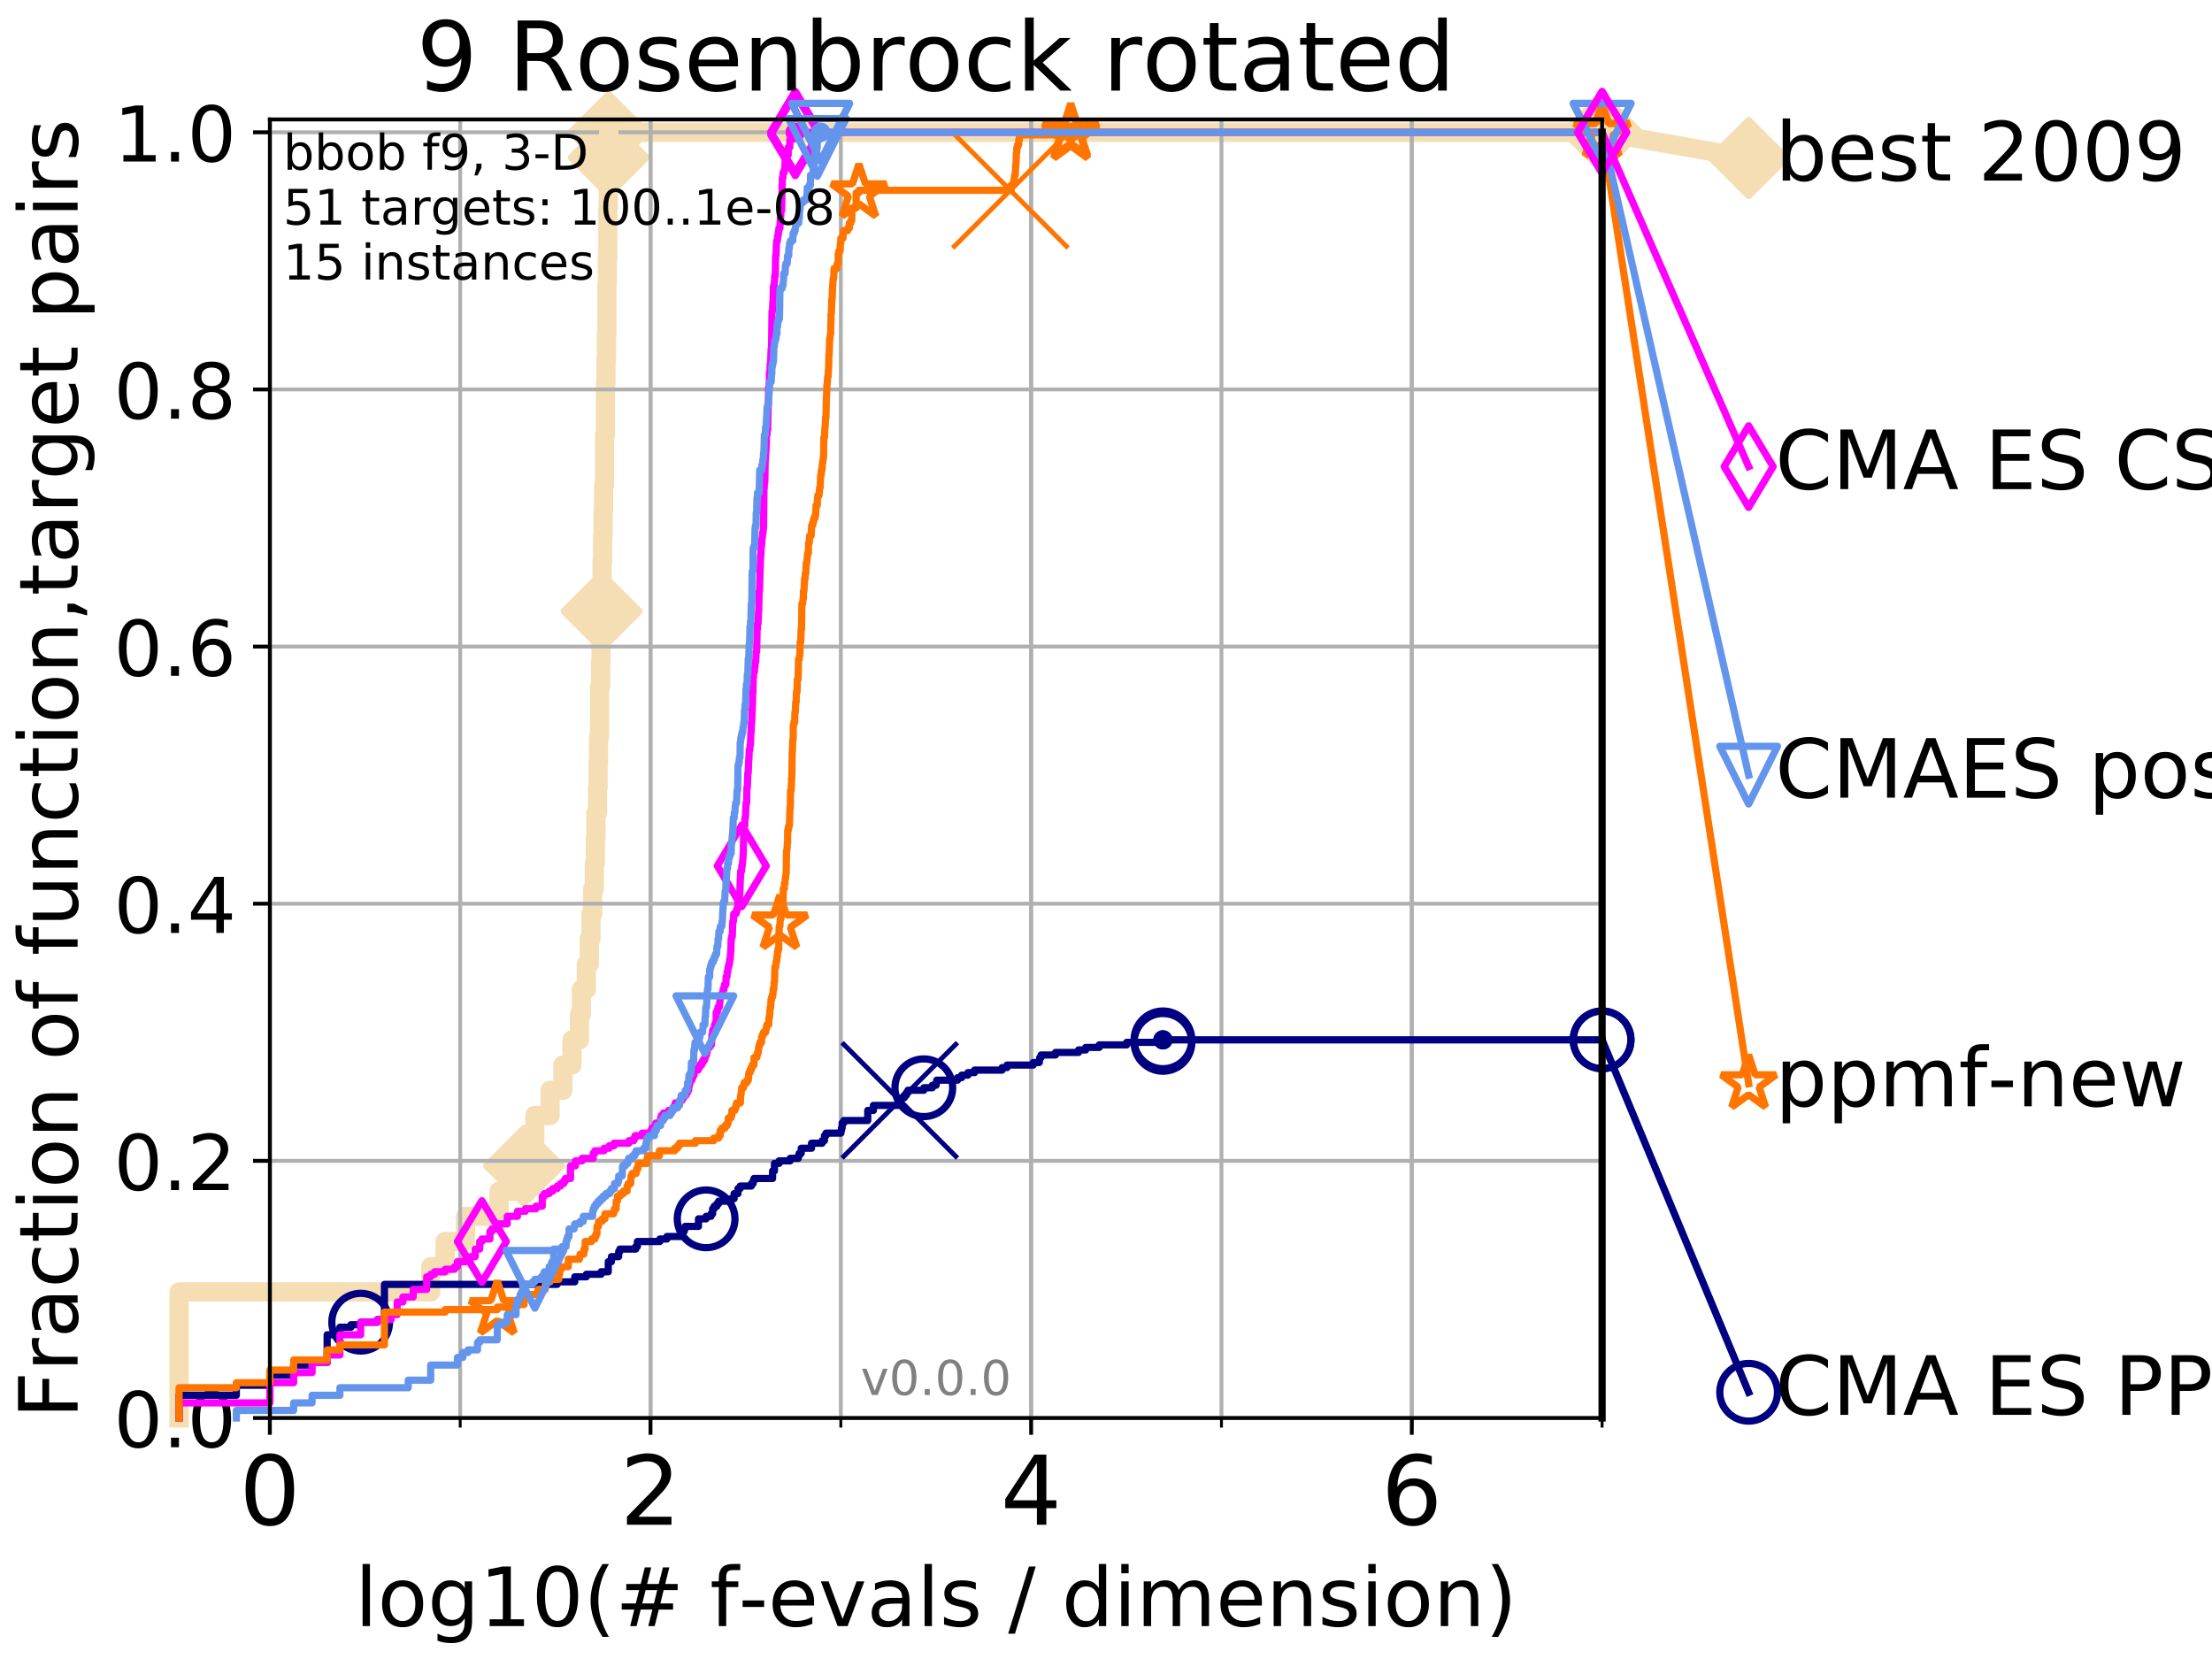 <?xml version="1.0" encoding="utf-8" standalone="no"?>
<!DOCTYPE svg PUBLIC "-//W3C//DTD SVG 1.1//EN"
  "http://www.w3.org/Graphics/SVG/1.1/DTD/svg11.dtd">
<!-- Created with matplotlib (http://matplotlib.org/) -->
<svg height="345pt" version="1.1" viewBox="0 0 460 345" width="460pt" xmlns="http://www.w3.org/2000/svg" xmlns:xlink="http://www.w3.org/1999/xlink">
 <defs>
  <style type="text/css">
*{stroke-linecap:butt;stroke-linejoin:round;}
  </style>
 </defs>
 <g id="figure_1">
  <g id="patch_1">
   <path d="M 0 345.6 
L 460.8 345.6 
L 460.8 0 
L 0 0 
z
" style="fill:#ffffff;"/>
  </g>
  <g id="axes_1">
   <g id="patch_2">
    <path d="M 56.12 294.88 
L 333.168 294.88 
L 333.168 24.84 
L 56.12 24.84 
z
" style="fill:#ffffff;"/>
   </g>
   <g id="line2d_1">
    <path d="M 37.236 294.88 
L 37.236 268.668 
L 89.568 268.668 
L 89.568 263.425 
L 92.564 263.425 
L 92.564 258.183 
L 96.808 258.183 
L 96.808 252.94 
L 103.777 252.94 
L 103.777 247.698 
L 107.03 247.698 
L 107.03 242.455 
L 108.988 242.455 
L 108.988 237.213 
L 111.217 237.213 
L 111.217 231.97 
L 114.39 231.97 
L 114.39 226.728 
L 117.067 226.728 
L 117.067 221.485 
L 118.944 221.485 
L 118.944 216.243 
L 120.501 216.243 
L 120.501 211 
L 120.903 211 
L 120.903 205.758 
L 121.929 205.758 
L 121.929 200.515 
L 122.541 200.515 
L 122.541 195.273 
L 122.898 195.273 
L 122.898 190.03 
L 123.247 190.03 
L 123.247 184.788 
L 123.59 184.788 
L 123.59 179.546 
L 123.815 179.546 
L 123.815 174.303 
L 123.926 174.303 
L 123.926 169.061 
L 124.255 169.061 
L 124.255 163.818 
L 124.364 163.818 
L 124.364 158.576 
L 124.472 158.576 
L 124.472 153.333 
L 124.685 153.333 
L 124.685 142.848 
L 124.896 142.848 
L 124.896 137.606 
L 125.001 137.606 
L 125.001 127.121 
L 125.104 127.121 
L 125.104 121.878 
L 125.208 121.878 
L 125.208 116.636 
L 125.31 116.636 
L 125.31 111.393 
L 125.412 111.393 
L 125.412 106.151 
L 125.514 106.151 
L 125.514 100.908 
L 125.715 100.908 
L 125.715 90.423 
L 125.913 90.423 
L 125.913 79.938 
L 126.012 79.938 
L 126.012 74.696 
L 126.11 74.696 
L 126.11 69.453 
L 126.207 69.453 
L 126.207 58.969 
L 126.304 58.969 
L 126.304 53.726 
L 126.4 53.726 
L 126.4 43.241 
L 126.496 43.241 
L 126.496 32.756 
L 126.591 32.756 
L 126.591 27.514 
L 333.168 27.514 
" style="fill:none;stroke:#f5deb3;stroke-linecap:square;stroke-width:4;"/>
   </g>
   <g id="line2d_2">
    <defs>
     <path d="M -0 7.778 
L 7.778 0 
L 0 -7.778 
L -7.778 -0 
z
" id="m1d985f70e5" style="stroke:#f5deb3;stroke-linejoin:miter;stroke-width:1.5;"/>
    </defs>
    <g>
     <use style="fill:#f5deb3;stroke:#f5deb3;stroke-linejoin:miter;stroke-width:1.5;" x="108.988" xlink:href="#m1d985f70e5" y="242.455"/>
     <use style="fill:#f5deb3;stroke:#f5deb3;stroke-linejoin:miter;stroke-width:1.5;" x="125.104" xlink:href="#m1d985f70e5" y="127.121"/>
     <use style="fill:#f5deb3;stroke:#f5deb3;stroke-linejoin:miter;stroke-width:1.5;" x="126.591" xlink:href="#m1d985f70e5" y="32.756"/>
     <use style="fill:#f5deb3;stroke:#f5deb3;stroke-linejoin:miter;stroke-width:1.5;" x="126.591" xlink:href="#m1d985f70e5" y="27.514"/>
     <use style="fill:#f5deb3;stroke:#f5deb3;stroke-linejoin:miter;stroke-width:1.5;" x="126.591" xlink:href="#m1d985f70e5" y="27.514"/>
     <use style="fill:#f5deb3;stroke:#f5deb3;stroke-linejoin:miter;stroke-width:1.5;" x="333.168" xlink:href="#m1d985f70e5" y="27.514"/>
    </g>
   </g>
   <g id="line2d_3">
    <path style="fill:none;stroke:#f5deb3;stroke-linecap:square;stroke-width:4;"/>
    <g/>
   </g>
   <g id="line2d_4">
    <path d="M 333.168 27.514 
L 363.643 32.861 
" style="fill:none;stroke:#f5deb3;stroke-linecap:square;stroke-width:4;"/>
    <g>
     <use style="fill:#f5deb3;stroke:#f5deb3;stroke-linejoin:miter;stroke-width:1.5;" x="333.168" xlink:href="#m1d985f70e5" y="27.514"/>
     <use style="fill:#f5deb3;stroke:#f5deb3;stroke-linejoin:miter;stroke-width:1.5;" x="363.643" xlink:href="#m1d985f70e5" y="32.861"/>
    </g>
   </g>
   <g id="matplotlib.axis_1">
    <g id="xtick_1">
     <g id="line2d_5">
      <path clip-path="url(#p9ba5981e44)" d="M 56.12 294.88 
L 56.12 24.84 
" style="fill:none;stroke:#b0b0b0;stroke-linecap:square;stroke-width:0.8;"/>
     </g>
     <g id="line2d_6">
      <defs>
       <path d="M 0 0 
L 0 3.5 
" id="m510f31dd94" style="stroke:#000000;stroke-width:0.8;"/>
      </defs>
      <g>
       <use style="stroke:#000000;stroke-width:0.8;" x="56.12" xlink:href="#m510f31dd94" y="294.88"/>
      </g>
     </g>
     <g id="text_1">
      <!-- 0 -->
      <defs>
       <path d="M 31.781 66.406 
Q 24.172 66.406 20.328 58.906 
Q 16.5 51.422 16.5 36.375 
Q 16.5 21.391 20.328 13.891 
Q 24.172 6.391 31.781 6.391 
Q 39.453 6.391 43.281 13.891 
Q 47.125 21.391 47.125 36.375 
Q 47.125 51.422 43.281 58.906 
Q 39.453 66.406 31.781 66.406 
z
M 31.781 74.219 
Q 44.047 74.219 50.516 64.516 
Q 56.984 54.828 56.984 36.375 
Q 56.984 17.969 50.516 8.266 
Q 44.047 -1.422 31.781 -1.422 
Q 19.531 -1.422 13.062 8.266 
Q 6.594 17.969 6.594 36.375 
Q 6.594 54.828 13.062 64.516 
Q 19.531 74.219 31.781 74.219 
z
" id="DejaVuSans-30"/>
      </defs>
      <g transform="translate(49.758 317.077)scale(0.2 -0.2)">
       <use xlink:href="#DejaVuSans-30"/>
      </g>
     </g>
    </g>
    <g id="xtick_2">
     <g id="line2d_7">
      <path clip-path="url(#p9ba5981e44)" d="M 135.277 294.88 
L 135.277 24.84 
" style="fill:none;stroke:#b0b0b0;stroke-linecap:square;stroke-width:0.8;"/>
     </g>
     <g id="line2d_8">
      <g>
       <use style="stroke:#000000;stroke-width:0.8;" x="135.277" xlink:href="#m510f31dd94" y="294.88"/>
      </g>
     </g>
     <g id="text_2">
      <!-- 2 -->
      <defs>
       <path d="M 19.188 8.297 
L 53.609 8.297 
L 53.609 0 
L 7.328 0 
L 7.328 8.297 
Q 12.938 14.109 22.625 23.891 
Q 32.328 33.688 34.812 36.531 
Q 39.547 41.844 41.422 45.531 
Q 43.312 49.219 43.312 52.781 
Q 43.312 58.594 39.234 62.25 
Q 35.156 65.922 28.609 65.922 
Q 23.969 65.922 18.812 64.312 
Q 13.672 62.703 7.812 59.422 
L 7.812 69.391 
Q 13.766 71.781 18.938 73 
Q 24.125 74.219 28.422 74.219 
Q 39.75 74.219 46.484 68.547 
Q 53.219 62.891 53.219 53.422 
Q 53.219 48.922 51.531 44.891 
Q 49.859 40.875 45.406 35.406 
Q 44.188 33.984 37.641 27.219 
Q 31.109 20.453 19.188 8.297 
z
" id="DejaVuSans-32"/>
      </defs>
      <g transform="translate(128.914 317.077)scale(0.2 -0.2)">
       <use xlink:href="#DejaVuSans-32"/>
      </g>
     </g>
    </g>
    <g id="xtick_3">
     <g id="line2d_9">
      <path clip-path="url(#p9ba5981e44)" d="M 214.433 294.88 
L 214.433 24.84 
" style="fill:none;stroke:#b0b0b0;stroke-linecap:square;stroke-width:0.8;"/>
     </g>
     <g id="line2d_10">
      <g>
       <use style="stroke:#000000;stroke-width:0.8;" x="214.433" xlink:href="#m510f31dd94" y="294.88"/>
      </g>
     </g>
     <g id="text_3">
      <!-- 4 -->
      <defs>
       <path d="M 37.797 64.312 
L 12.891 25.391 
L 37.797 25.391 
z
M 35.203 72.906 
L 47.609 72.906 
L 47.609 25.391 
L 58.016 25.391 
L 58.016 17.188 
L 47.609 17.188 
L 47.609 0 
L 37.797 0 
L 37.797 17.188 
L 4.891 17.188 
L 4.891 26.703 
z
" id="DejaVuSans-34"/>
      </defs>
      <g transform="translate(208.071 317.077)scale(0.2 -0.2)">
       <use xlink:href="#DejaVuSans-34"/>
      </g>
     </g>
    </g>
    <g id="xtick_4">
     <g id="line2d_11">
      <path clip-path="url(#p9ba5981e44)" d="M 293.59 294.88 
L 293.59 24.84 
" style="fill:none;stroke:#b0b0b0;stroke-linecap:square;stroke-width:0.8;"/>
     </g>
     <g id="line2d_12">
      <g>
       <use style="stroke:#000000;stroke-width:0.8;" x="293.59" xlink:href="#m510f31dd94" y="294.88"/>
      </g>
     </g>
     <g id="text_4">
      <!-- 6 -->
      <defs>
       <path d="M 33.016 40.375 
Q 26.375 40.375 22.484 35.828 
Q 18.609 31.297 18.609 23.391 
Q 18.609 15.531 22.484 10.953 
Q 26.375 6.391 33.016 6.391 
Q 39.656 6.391 43.531 10.953 
Q 47.406 15.531 47.406 23.391 
Q 47.406 31.297 43.531 35.828 
Q 39.656 40.375 33.016 40.375 
z
M 52.594 71.297 
L 52.594 62.312 
Q 48.875 64.062 45.094 64.984 
Q 41.312 65.922 37.594 65.922 
Q 27.828 65.922 22.672 59.328 
Q 17.531 52.734 16.797 39.406 
Q 19.672 43.656 24.016 45.922 
Q 28.375 48.188 33.594 48.188 
Q 44.578 48.188 50.953 41.516 
Q 57.328 34.859 57.328 23.391 
Q 57.328 12.156 50.688 5.359 
Q 44.047 -1.422 33.016 -1.422 
Q 20.359 -1.422 13.672 8.266 
Q 6.984 17.969 6.984 36.375 
Q 6.984 53.656 15.188 63.938 
Q 23.391 74.219 37.203 74.219 
Q 40.922 74.219 44.703 73.484 
Q 48.484 72.75 52.594 71.297 
z
" id="DejaVuSans-36"/>
      </defs>
      <g transform="translate(287.227 317.077)scale(0.2 -0.2)">
       <use xlink:href="#DejaVuSans-36"/>
      </g>
     </g>
    </g>
    <g id="xtick_5">
     <g id="line2d_13">
      <path clip-path="url(#p9ba5981e44)" d="M 56.12 294.88 
L 56.12 24.84 
" style="fill:none;stroke:#b0b0b0;stroke-linecap:square;stroke-width:0.8;"/>
     </g>
     <g id="line2d_14">
      <defs>
       <path d="M 0 0 
L 0 2 
" id="m4c8ecfd377" style="stroke:#000000;stroke-width:0.6;"/>
      </defs>
      <g>
       <use style="stroke:#000000;stroke-width:0.6;" x="56.12" xlink:href="#m4c8ecfd377" y="294.88"/>
      </g>
     </g>
    </g>
    <g id="xtick_6">
     <g id="line2d_15">
      <path clip-path="url(#p9ba5981e44)" d="M 95.698 294.88 
L 95.698 24.84 
" style="fill:none;stroke:#b0b0b0;stroke-linecap:square;stroke-width:0.8;"/>
     </g>
     <g id="line2d_16">
      <g>
       <use style="stroke:#000000;stroke-width:0.6;" x="95.698" xlink:href="#m4c8ecfd377" y="294.88"/>
      </g>
     </g>
    </g>
    <g id="xtick_7">
     <g id="line2d_17">
      <path clip-path="url(#p9ba5981e44)" d="M 135.277 294.88 
L 135.277 24.84 
" style="fill:none;stroke:#b0b0b0;stroke-linecap:square;stroke-width:0.8;"/>
     </g>
     <g id="line2d_18">
      <g>
       <use style="stroke:#000000;stroke-width:0.6;" x="135.277" xlink:href="#m4c8ecfd377" y="294.88"/>
      </g>
     </g>
    </g>
    <g id="xtick_8">
     <g id="line2d_19">
      <path clip-path="url(#p9ba5981e44)" d="M 174.855 294.88 
L 174.855 24.84 
" style="fill:none;stroke:#b0b0b0;stroke-linecap:square;stroke-width:0.8;"/>
     </g>
     <g id="line2d_20">
      <g>
       <use style="stroke:#000000;stroke-width:0.6;" x="174.855" xlink:href="#m4c8ecfd377" y="294.88"/>
      </g>
     </g>
    </g>
    <g id="xtick_9">
     <g id="line2d_21">
      <path clip-path="url(#p9ba5981e44)" d="M 214.433 294.88 
L 214.433 24.84 
" style="fill:none;stroke:#b0b0b0;stroke-linecap:square;stroke-width:0.8;"/>
     </g>
     <g id="line2d_22">
      <g>
       <use style="stroke:#000000;stroke-width:0.6;" x="214.433" xlink:href="#m4c8ecfd377" y="294.88"/>
      </g>
     </g>
    </g>
    <g id="xtick_10">
     <g id="line2d_23">
      <path clip-path="url(#p9ba5981e44)" d="M 254.011 294.88 
L 254.011 24.84 
" style="fill:none;stroke:#b0b0b0;stroke-linecap:square;stroke-width:0.8;"/>
     </g>
     <g id="line2d_24">
      <g>
       <use style="stroke:#000000;stroke-width:0.6;" x="254.011" xlink:href="#m4c8ecfd377" y="294.88"/>
      </g>
     </g>
    </g>
    <g id="xtick_11">
     <g id="line2d_25">
      <path clip-path="url(#p9ba5981e44)" d="M 293.59 294.88 
L 293.59 24.84 
" style="fill:none;stroke:#b0b0b0;stroke-linecap:square;stroke-width:0.8;"/>
     </g>
     <g id="line2d_26">
      <g>
       <use style="stroke:#000000;stroke-width:0.6;" x="293.59" xlink:href="#m4c8ecfd377" y="294.88"/>
      </g>
     </g>
    </g>
    <g id="xtick_12">
     <g id="line2d_27">
      <path clip-path="url(#p9ba5981e44)" d="M 333.168 294.88 
L 333.168 24.84 
" style="fill:none;stroke:#b0b0b0;stroke-linecap:square;stroke-width:0.8;"/>
     </g>
     <g id="line2d_28">
      <g>
       <use style="stroke:#000000;stroke-width:0.6;" x="333.168" xlink:href="#m4c8ecfd377" y="294.88"/>
      </g>
     </g>
    </g>
    <g id="text_5">
     <!-- log10(# f-evals / dimension) -->
     <defs>
      <path d="M 9.422 75.984 
L 18.406 75.984 
L 18.406 0 
L 9.422 0 
z
" id="DejaVuSans-6c"/>
      <path d="M 30.609 48.391 
Q 23.391 48.391 19.188 42.75 
Q 14.984 37.109 14.984 27.297 
Q 14.984 17.484 19.156 11.844 
Q 23.344 6.203 30.609 6.203 
Q 37.797 6.203 41.984 11.859 
Q 46.188 17.531 46.188 27.297 
Q 46.188 37.016 41.984 42.703 
Q 37.797 48.391 30.609 48.391 
z
M 30.609 56 
Q 42.328 56 49.016 48.375 
Q 55.719 40.766 55.719 27.297 
Q 55.719 13.875 49.016 6.219 
Q 42.328 -1.422 30.609 -1.422 
Q 18.844 -1.422 12.172 6.219 
Q 5.516 13.875 5.516 27.297 
Q 5.516 40.766 12.172 48.375 
Q 18.844 56 30.609 56 
z
" id="DejaVuSans-6f"/>
      <path d="M 45.406 27.984 
Q 45.406 37.75 41.375 43.109 
Q 37.359 48.484 30.078 48.484 
Q 22.859 48.484 18.828 43.109 
Q 14.797 37.75 14.797 27.984 
Q 14.797 18.266 18.828 12.891 
Q 22.859 7.516 30.078 7.516 
Q 37.359 7.516 41.375 12.891 
Q 45.406 18.266 45.406 27.984 
z
M 54.391 6.781 
Q 54.391 -7.172 48.188 -13.984 
Q 42 -20.797 29.203 -20.797 
Q 24.469 -20.797 20.266 -20.094 
Q 16.062 -19.391 12.109 -17.922 
L 12.109 -9.188 
Q 16.062 -11.328 19.922 -12.344 
Q 23.781 -13.375 27.781 -13.375 
Q 36.625 -13.375 41.016 -8.766 
Q 45.406 -4.156 45.406 5.172 
L 45.406 9.625 
Q 42.625 4.781 38.281 2.391 
Q 33.938 0 27.875 0 
Q 17.828 0 11.672 7.656 
Q 5.516 15.328 5.516 27.984 
Q 5.516 40.672 11.672 48.328 
Q 17.828 56 27.875 56 
Q 33.938 56 38.281 53.609 
Q 42.625 51.219 45.406 46.391 
L 45.406 54.688 
L 54.391 54.688 
z
" id="DejaVuSans-67"/>
      <path d="M 12.406 8.297 
L 28.516 8.297 
L 28.516 63.922 
L 10.984 60.406 
L 10.984 69.391 
L 28.422 72.906 
L 38.281 72.906 
L 38.281 8.297 
L 54.391 8.297 
L 54.391 0 
L 12.406 0 
z
" id="DejaVuSans-31"/>
      <path d="M 31 75.875 
Q 24.469 64.656 21.281 53.656 
Q 18.109 42.672 18.109 31.391 
Q 18.109 20.125 21.312 9.062 
Q 24.516 -2 31 -13.188 
L 23.188 -13.188 
Q 15.875 -1.703 12.234 9.375 
Q 8.594 20.453 8.594 31.391 
Q 8.594 42.281 12.203 53.312 
Q 15.828 64.359 23.188 75.875 
z
" id="DejaVuSans-28"/>
      <path d="M 51.125 44 
L 36.922 44 
L 32.812 27.688 
L 47.125 27.688 
z
M 43.797 71.781 
L 38.719 51.516 
L 52.984 51.516 
L 58.109 71.781 
L 65.922 71.781 
L 60.891 51.516 
L 76.125 51.516 
L 76.125 44 
L 58.984 44 
L 54.984 27.688 
L 70.516 27.688 
L 70.516 20.219 
L 53.078 20.219 
L 48 0 
L 40.188 0 
L 45.219 20.219 
L 30.906 20.219 
L 25.875 0 
L 18.016 0 
L 23.094 20.219 
L 7.719 20.219 
L 7.719 27.688 
L 24.906 27.688 
L 29 44 
L 13.281 44 
L 13.281 51.516 
L 30.906 51.516 
L 35.891 71.781 
z
" id="DejaVuSans-23"/>
      <path id="DejaVuSans-20"/>
      <path d="M 37.109 75.984 
L 37.109 68.5 
L 28.516 68.5 
Q 23.688 68.5 21.797 66.547 
Q 19.922 64.594 19.922 59.516 
L 19.922 54.688 
L 34.719 54.688 
L 34.719 47.703 
L 19.922 47.703 
L 19.922 0 
L 10.891 0 
L 10.891 47.703 
L 2.297 47.703 
L 2.297 54.688 
L 10.891 54.688 
L 10.891 58.5 
Q 10.891 67.625 15.141 71.797 
Q 19.391 75.984 28.609 75.984 
z
" id="DejaVuSans-66"/>
      <path d="M 4.891 31.391 
L 31.203 31.391 
L 31.203 23.391 
L 4.891 23.391 
z
" id="DejaVuSans-2d"/>
      <path d="M 56.203 29.594 
L 56.203 25.203 
L 14.891 25.203 
Q 15.484 15.922 20.484 11.062 
Q 25.484 6.203 34.422 6.203 
Q 39.594 6.203 44.453 7.469 
Q 49.312 8.734 54.109 11.281 
L 54.109 2.781 
Q 49.266 0.734 44.188 -0.344 
Q 39.109 -1.422 33.891 -1.422 
Q 20.797 -1.422 13.156 6.188 
Q 5.516 13.812 5.516 26.812 
Q 5.516 40.234 12.766 48.109 
Q 20.016 56 32.328 56 
Q 43.359 56 49.781 48.891 
Q 56.203 41.797 56.203 29.594 
z
M 47.219 32.234 
Q 47.125 39.594 43.094 43.984 
Q 39.062 48.391 32.422 48.391 
Q 24.906 48.391 20.391 44.141 
Q 15.875 39.891 15.188 32.172 
z
" id="DejaVuSans-65"/>
      <path d="M 2.984 54.688 
L 12.5 54.688 
L 29.594 8.797 
L 46.688 54.688 
L 56.203 54.688 
L 35.688 0 
L 23.484 0 
z
" id="DejaVuSans-76"/>
      <path d="M 34.281 27.484 
Q 23.391 27.484 19.188 25 
Q 14.984 22.516 14.984 16.5 
Q 14.984 11.719 18.141 8.906 
Q 21.297 6.109 26.703 6.109 
Q 34.188 6.109 38.703 11.406 
Q 43.219 16.703 43.219 25.484 
L 43.219 27.484 
z
M 52.203 31.203 
L 52.203 0 
L 43.219 0 
L 43.219 8.297 
Q 40.141 3.328 35.547 0.953 
Q 30.953 -1.422 24.312 -1.422 
Q 15.922 -1.422 10.953 3.297 
Q 6 8.016 6 15.922 
Q 6 25.141 12.172 29.828 
Q 18.359 34.516 30.609 34.516 
L 43.219 34.516 
L 43.219 35.406 
Q 43.219 41.609 39.141 45 
Q 35.062 48.391 27.688 48.391 
Q 23 48.391 18.547 47.266 
Q 14.109 46.141 10.016 43.891 
L 10.016 52.203 
Q 14.938 54.109 19.578 55.047 
Q 24.219 56 28.609 56 
Q 40.484 56 46.344 49.844 
Q 52.203 43.703 52.203 31.203 
z
" id="DejaVuSans-61"/>
      <path d="M 44.281 53.078 
L 44.281 44.578 
Q 40.484 46.531 36.375 47.5 
Q 32.281 48.484 27.875 48.484 
Q 21.188 48.484 17.844 46.438 
Q 14.5 44.391 14.5 40.281 
Q 14.5 37.156 16.891 35.375 
Q 19.281 33.594 26.516 31.984 
L 29.594 31.297 
Q 39.156 29.25 43.188 25.516 
Q 47.219 21.781 47.219 15.094 
Q 47.219 7.469 41.188 3.016 
Q 35.156 -1.422 24.609 -1.422 
Q 20.219 -1.422 15.453 -0.562 
Q 10.688 0.297 5.422 2 
L 5.422 11.281 
Q 10.406 8.688 15.234 7.391 
Q 20.062 6.109 24.812 6.109 
Q 31.156 6.109 34.562 8.281 
Q 37.984 10.453 37.984 14.406 
Q 37.984 18.062 35.516 20.016 
Q 33.062 21.969 24.703 23.781 
L 21.578 24.516 
Q 13.234 26.266 9.516 29.906 
Q 5.812 33.547 5.812 39.891 
Q 5.812 47.609 11.281 51.797 
Q 16.75 56 26.812 56 
Q 31.781 56 36.172 55.266 
Q 40.578 54.547 44.281 53.078 
z
" id="DejaVuSans-73"/>
      <path d="M 25.391 72.906 
L 33.688 72.906 
L 8.297 -9.281 
L 0 -9.281 
z
" id="DejaVuSans-2f"/>
      <path d="M 45.406 46.391 
L 45.406 75.984 
L 54.391 75.984 
L 54.391 0 
L 45.406 0 
L 45.406 8.203 
Q 42.578 3.328 38.25 0.953 
Q 33.938 -1.422 27.875 -1.422 
Q 17.969 -1.422 11.734 6.484 
Q 5.516 14.406 5.516 27.297 
Q 5.516 40.188 11.734 48.094 
Q 17.969 56 27.875 56 
Q 33.938 56 38.25 53.625 
Q 42.578 51.266 45.406 46.391 
z
M 14.797 27.297 
Q 14.797 17.391 18.875 11.75 
Q 22.953 6.109 30.078 6.109 
Q 37.203 6.109 41.297 11.75 
Q 45.406 17.391 45.406 27.297 
Q 45.406 37.203 41.297 42.844 
Q 37.203 48.484 30.078 48.484 
Q 22.953 48.484 18.875 42.844 
Q 14.797 37.203 14.797 27.297 
z
" id="DejaVuSans-64"/>
      <path d="M 9.422 54.688 
L 18.406 54.688 
L 18.406 0 
L 9.422 0 
z
M 9.422 75.984 
L 18.406 75.984 
L 18.406 64.594 
L 9.422 64.594 
z
" id="DejaVuSans-69"/>
      <path d="M 52 44.188 
Q 55.375 50.25 60.062 53.125 
Q 64.75 56 71.094 56 
Q 79.641 56 84.281 50.016 
Q 88.922 44.047 88.922 33.016 
L 88.922 0 
L 79.891 0 
L 79.891 32.719 
Q 79.891 40.578 77.094 44.375 
Q 74.312 48.188 68.609 48.188 
Q 61.625 48.188 57.562 43.547 
Q 53.516 38.922 53.516 30.906 
L 53.516 0 
L 44.484 0 
L 44.484 32.719 
Q 44.484 40.625 41.703 44.406 
Q 38.922 48.188 33.109 48.188 
Q 26.219 48.188 22.156 43.531 
Q 18.109 38.875 18.109 30.906 
L 18.109 0 
L 9.078 0 
L 9.078 54.688 
L 18.109 54.688 
L 18.109 46.188 
Q 21.188 51.219 25.484 53.609 
Q 29.781 56 35.688 56 
Q 41.656 56 45.828 52.969 
Q 50 49.953 52 44.188 
z
" id="DejaVuSans-6d"/>
      <path d="M 54.891 33.016 
L 54.891 0 
L 45.906 0 
L 45.906 32.719 
Q 45.906 40.484 42.875 44.328 
Q 39.844 48.188 33.797 48.188 
Q 26.516 48.188 22.312 43.547 
Q 18.109 38.922 18.109 30.906 
L 18.109 0 
L 9.078 0 
L 9.078 54.688 
L 18.109 54.688 
L 18.109 46.188 
Q 21.344 51.125 25.703 53.562 
Q 30.078 56 35.797 56 
Q 45.219 56 50.047 50.172 
Q 54.891 44.344 54.891 33.016 
z
" id="DejaVuSans-6e"/>
      <path d="M 8.016 75.875 
L 15.828 75.875 
Q 23.141 64.359 26.781 53.312 
Q 30.422 42.281 30.422 31.391 
Q 30.422 20.453 26.781 9.375 
Q 23.141 -1.703 15.828 -13.188 
L 8.016 -13.188 
Q 14.5 -2 17.703 9.062 
Q 20.906 20.125 20.906 31.391 
Q 20.906 42.672 17.703 53.656 
Q 14.5 64.656 8.016 75.875 
z
" id="DejaVuSans-29"/>
     </defs>
     <g transform="translate(73.803 338.154)scale(0.17 -0.17)">
      <use xlink:href="#DejaVuSans-6c"/>
      <use x="27.783" xlink:href="#DejaVuSans-6f"/>
      <use x="88.965" xlink:href="#DejaVuSans-67"/>
      <use x="152.441" xlink:href="#DejaVuSans-31"/>
      <use x="216.064" xlink:href="#DejaVuSans-30"/>
      <use x="279.688" xlink:href="#DejaVuSans-28"/>
      <use x="318.701" xlink:href="#DejaVuSans-23"/>
      <use x="402.49" xlink:href="#DejaVuSans-20"/>
      <use x="434.277" xlink:href="#DejaVuSans-66"/>
      <use x="469.404" xlink:href="#DejaVuSans-2d"/>
      <use x="505.488" xlink:href="#DejaVuSans-65"/>
      <use x="567.012" xlink:href="#DejaVuSans-76"/>
      <use x="626.191" xlink:href="#DejaVuSans-61"/>
      <use x="687.471" xlink:href="#DejaVuSans-6c"/>
      <use x="715.254" xlink:href="#DejaVuSans-73"/>
      <use x="767.354" xlink:href="#DejaVuSans-20"/>
      <use x="799.141" xlink:href="#DejaVuSans-2f"/>
      <use x="832.832" xlink:href="#DejaVuSans-20"/>
      <use x="864.619" xlink:href="#DejaVuSans-64"/>
      <use x="928.096" xlink:href="#DejaVuSans-69"/>
      <use x="955.879" xlink:href="#DejaVuSans-6d"/>
      <use x="1053.291" xlink:href="#DejaVuSans-65"/>
      <use x="1114.814" xlink:href="#DejaVuSans-6e"/>
      <use x="1178.193" xlink:href="#DejaVuSans-73"/>
      <use x="1230.293" xlink:href="#DejaVuSans-69"/>
      <use x="1258.076" xlink:href="#DejaVuSans-6f"/>
      <use x="1319.258" xlink:href="#DejaVuSans-6e"/>
      <use x="1382.637" xlink:href="#DejaVuSans-29"/>
     </g>
    </g>
   </g>
   <g id="matplotlib.axis_2">
    <g id="ytick_1">
     <g id="line2d_29">
      <path clip-path="url(#p9ba5981e44)" d="M 56.12 294.88 
L 333.168 294.88 
" style="fill:none;stroke:#b0b0b0;stroke-linecap:square;stroke-width:0.8;"/>
     </g>
     <g id="line2d_30">
      <defs>
       <path d="M 0 0 
L -3.5 0 
" id="m3da0ebac81" style="stroke:#000000;stroke-width:0.8;"/>
      </defs>
      <g>
       <use style="stroke:#000000;stroke-width:0.8;" x="56.12" xlink:href="#m3da0ebac81" y="294.88"/>
      </g>
     </g>
     <g id="text_6">
      <!-- 0.0 -->
      <defs>
       <path d="M 10.688 12.406 
L 21 12.406 
L 21 0 
L 10.688 0 
z
" id="DejaVuSans-2e"/>
      </defs>
      <g transform="translate(23.675 300.959)scale(0.16 -0.16)">
       <use xlink:href="#DejaVuSans-30"/>
       <use x="63.623" xlink:href="#DejaVuSans-2e"/>
       <use x="95.41" xlink:href="#DejaVuSans-30"/>
      </g>
     </g>
    </g>
    <g id="ytick_2">
     <g id="line2d_31">
      <path clip-path="url(#p9ba5981e44)" d="M 56.12 241.407 
L 333.168 241.407 
" style="fill:none;stroke:#b0b0b0;stroke-linecap:square;stroke-width:0.8;"/>
     </g>
     <g id="line2d_32">
      <g>
       <use style="stroke:#000000;stroke-width:0.8;" x="56.12" xlink:href="#m3da0ebac81" y="241.407"/>
      </g>
     </g>
     <g id="text_7">
      <!-- 0.2 -->
      <g transform="translate(23.675 247.485)scale(0.16 -0.16)">
       <use xlink:href="#DejaVuSans-30"/>
       <use x="63.623" xlink:href="#DejaVuSans-2e"/>
       <use x="95.41" xlink:href="#DejaVuSans-32"/>
      </g>
     </g>
    </g>
    <g id="ytick_3">
     <g id="line2d_33">
      <path clip-path="url(#p9ba5981e44)" d="M 56.12 187.933 
L 333.168 187.933 
" style="fill:none;stroke:#b0b0b0;stroke-linecap:square;stroke-width:0.8;"/>
     </g>
     <g id="line2d_34">
      <g>
       <use style="stroke:#000000;stroke-width:0.8;" x="56.12" xlink:href="#m3da0ebac81" y="187.933"/>
      </g>
     </g>
     <g id="text_8">
      <!-- 0.4 -->
      <g transform="translate(23.675 194.012)scale(0.16 -0.16)">
       <use xlink:href="#DejaVuSans-30"/>
       <use x="63.623" xlink:href="#DejaVuSans-2e"/>
       <use x="95.41" xlink:href="#DejaVuSans-34"/>
      </g>
     </g>
    </g>
    <g id="ytick_4">
     <g id="line2d_35">
      <path clip-path="url(#p9ba5981e44)" d="M 56.12 134.46 
L 333.168 134.46 
" style="fill:none;stroke:#b0b0b0;stroke-linecap:square;stroke-width:0.8;"/>
     </g>
     <g id="line2d_36">
      <g>
       <use style="stroke:#000000;stroke-width:0.8;" x="56.12" xlink:href="#m3da0ebac81" y="134.46"/>
      </g>
     </g>
     <g id="text_9">
      <!-- 0.6 -->
      <g transform="translate(23.675 140.539)scale(0.16 -0.16)">
       <use xlink:href="#DejaVuSans-30"/>
       <use x="63.623" xlink:href="#DejaVuSans-2e"/>
       <use x="95.41" xlink:href="#DejaVuSans-36"/>
      </g>
     </g>
    </g>
    <g id="ytick_5">
     <g id="line2d_37">
      <path clip-path="url(#p9ba5981e44)" d="M 56.12 80.987 
L 333.168 80.987 
" style="fill:none;stroke:#b0b0b0;stroke-linecap:square;stroke-width:0.8;"/>
     </g>
     <g id="line2d_38">
      <g>
       <use style="stroke:#000000;stroke-width:0.8;" x="56.12" xlink:href="#m3da0ebac81" y="80.987"/>
      </g>
     </g>
     <g id="text_10">
      <!-- 0.8 -->
      <defs>
       <path d="M 31.781 34.625 
Q 24.75 34.625 20.719 30.859 
Q 16.703 27.094 16.703 20.516 
Q 16.703 13.922 20.719 10.156 
Q 24.75 6.391 31.781 6.391 
Q 38.812 6.391 42.859 10.172 
Q 46.922 13.969 46.922 20.516 
Q 46.922 27.094 42.891 30.859 
Q 38.875 34.625 31.781 34.625 
z
M 21.922 38.812 
Q 15.578 40.375 12.031 44.719 
Q 8.5 49.078 8.5 55.328 
Q 8.5 64.062 14.719 69.141 
Q 20.953 74.219 31.781 74.219 
Q 42.672 74.219 48.875 69.141 
Q 55.078 64.062 55.078 55.328 
Q 55.078 49.078 51.531 44.719 
Q 48 40.375 41.703 38.812 
Q 48.828 37.156 52.797 32.312 
Q 56.781 27.484 56.781 20.516 
Q 56.781 9.906 50.312 4.234 
Q 43.844 -1.422 31.781 -1.422 
Q 19.734 -1.422 13.25 4.234 
Q 6.781 9.906 6.781 20.516 
Q 6.781 27.484 10.781 32.312 
Q 14.797 37.156 21.922 38.812 
z
M 18.312 54.391 
Q 18.312 48.734 21.844 45.562 
Q 25.391 42.391 31.781 42.391 
Q 38.141 42.391 41.719 45.562 
Q 45.312 48.734 45.312 54.391 
Q 45.312 60.062 41.719 63.234 
Q 38.141 66.406 31.781 66.406 
Q 25.391 66.406 21.844 63.234 
Q 18.312 60.062 18.312 54.391 
z
" id="DejaVuSans-38"/>
      </defs>
      <g transform="translate(23.675 87.066)scale(0.16 -0.16)">
       <use xlink:href="#DejaVuSans-30"/>
       <use x="63.623" xlink:href="#DejaVuSans-2e"/>
       <use x="95.41" xlink:href="#DejaVuSans-38"/>
      </g>
     </g>
    </g>
    <g id="ytick_6">
     <g id="line2d_39">
      <path clip-path="url(#p9ba5981e44)" d="M 56.12 27.514 
L 333.168 27.514 
" style="fill:none;stroke:#b0b0b0;stroke-linecap:square;stroke-width:0.8;"/>
     </g>
     <g id="line2d_40">
      <g>
       <use style="stroke:#000000;stroke-width:0.8;" x="56.12" xlink:href="#m3da0ebac81" y="27.514"/>
      </g>
     </g>
     <g id="text_11">
      <!-- 1.0 -->
      <g transform="translate(23.675 33.592)scale(0.16 -0.16)">
       <use xlink:href="#DejaVuSans-31"/>
       <use x="63.623" xlink:href="#DejaVuSans-2e"/>
       <use x="95.41" xlink:href="#DejaVuSans-30"/>
      </g>
     </g>
    </g>
    <g id="text_12">
     <!-- Fraction of function,target pairs -->
     <defs>
      <path d="M 9.812 72.906 
L 51.703 72.906 
L 51.703 64.594 
L 19.672 64.594 
L 19.672 43.109 
L 48.578 43.109 
L 48.578 34.812 
L 19.672 34.812 
L 19.672 0 
L 9.812 0 
z
" id="DejaVuSans-46"/>
      <path d="M 41.109 46.297 
Q 39.594 47.172 37.812 47.578 
Q 36.031 48 33.891 48 
Q 26.266 48 22.188 43.047 
Q 18.109 38.094 18.109 28.812 
L 18.109 0 
L 9.078 0 
L 9.078 54.688 
L 18.109 54.688 
L 18.109 46.188 
Q 20.953 51.172 25.484 53.578 
Q 30.031 56 36.531 56 
Q 37.453 56 38.578 55.875 
Q 39.703 55.766 41.062 55.516 
z
" id="DejaVuSans-72"/>
      <path d="M 48.781 52.594 
L 48.781 44.188 
Q 44.969 46.297 41.141 47.344 
Q 37.312 48.391 33.406 48.391 
Q 24.656 48.391 19.812 42.844 
Q 14.984 37.312 14.984 27.297 
Q 14.984 17.281 19.812 11.734 
Q 24.656 6.203 33.406 6.203 
Q 37.312 6.203 41.141 7.25 
Q 44.969 8.297 48.781 10.406 
L 48.781 2.094 
Q 45.016 0.344 40.984 -0.531 
Q 36.969 -1.422 32.422 -1.422 
Q 20.062 -1.422 12.781 6.344 
Q 5.516 14.109 5.516 27.297 
Q 5.516 40.672 12.859 48.328 
Q 20.219 56 33.016 56 
Q 37.156 56 41.109 55.141 
Q 45.062 54.297 48.781 52.594 
z
" id="DejaVuSans-63"/>
      <path d="M 18.312 70.219 
L 18.312 54.688 
L 36.812 54.688 
L 36.812 47.703 
L 18.312 47.703 
L 18.312 18.016 
Q 18.312 11.328 20.141 9.422 
Q 21.969 7.516 27.594 7.516 
L 36.812 7.516 
L 36.812 0 
L 27.594 0 
Q 17.188 0 13.234 3.875 
Q 9.281 7.766 9.281 18.016 
L 9.281 47.703 
L 2.688 47.703 
L 2.688 54.688 
L 9.281 54.688 
L 9.281 70.219 
z
" id="DejaVuSans-74"/>
      <path d="M 8.5 21.578 
L 8.5 54.688 
L 17.484 54.688 
L 17.484 21.922 
Q 17.484 14.156 20.5 10.266 
Q 23.531 6.391 29.594 6.391 
Q 36.859 6.391 41.078 11.031 
Q 45.312 15.672 45.312 23.688 
L 45.312 54.688 
L 54.297 54.688 
L 54.297 0 
L 45.312 0 
L 45.312 8.406 
Q 42.047 3.422 37.719 1 
Q 33.406 -1.422 27.688 -1.422 
Q 18.266 -1.422 13.375 4.438 
Q 8.5 10.297 8.5 21.578 
z
M 31.109 56 
z
" id="DejaVuSans-75"/>
      <path d="M 11.719 12.406 
L 22.016 12.406 
L 22.016 4 
L 14.016 -11.625 
L 7.719 -11.625 
L 11.719 4 
z
" id="DejaVuSans-2c"/>
      <path d="M 18.109 8.203 
L 18.109 -20.797 
L 9.078 -20.797 
L 9.078 54.688 
L 18.109 54.688 
L 18.109 46.391 
Q 20.953 51.266 25.266 53.625 
Q 29.594 56 35.594 56 
Q 45.562 56 51.781 48.094 
Q 58.016 40.188 58.016 27.297 
Q 58.016 14.406 51.781 6.484 
Q 45.562 -1.422 35.594 -1.422 
Q 29.594 -1.422 25.266 0.953 
Q 20.953 3.328 18.109 8.203 
z
M 48.688 27.297 
Q 48.688 37.203 44.609 42.844 
Q 40.531 48.484 33.406 48.484 
Q 26.266 48.484 22.188 42.844 
Q 18.109 37.203 18.109 27.297 
Q 18.109 17.391 22.188 11.75 
Q 26.266 6.109 33.406 6.109 
Q 40.531 6.109 44.609 11.75 
Q 48.688 17.391 48.688 27.297 
z
" id="DejaVuSans-70"/>
     </defs>
     <g transform="translate(16.14 294.999)rotate(-90)scale(0.17 -0.17)">
      <use xlink:href="#DejaVuSans-46"/>
      <use x="57.41" xlink:href="#DejaVuSans-72"/>
      <use x="98.523" xlink:href="#DejaVuSans-61"/>
      <use x="159.803" xlink:href="#DejaVuSans-63"/>
      <use x="214.783" xlink:href="#DejaVuSans-74"/>
      <use x="253.992" xlink:href="#DejaVuSans-69"/>
      <use x="281.775" xlink:href="#DejaVuSans-6f"/>
      <use x="342.957" xlink:href="#DejaVuSans-6e"/>
      <use x="406.336" xlink:href="#DejaVuSans-20"/>
      <use x="438.123" xlink:href="#DejaVuSans-6f"/>
      <use x="499.305" xlink:href="#DejaVuSans-66"/>
      <use x="534.51" xlink:href="#DejaVuSans-20"/>
      <use x="566.297" xlink:href="#DejaVuSans-66"/>
      <use x="601.502" xlink:href="#DejaVuSans-75"/>
      <use x="664.881" xlink:href="#DejaVuSans-6e"/>
      <use x="728.26" xlink:href="#DejaVuSans-63"/>
      <use x="783.24" xlink:href="#DejaVuSans-74"/>
      <use x="822.449" xlink:href="#DejaVuSans-69"/>
      <use x="850.232" xlink:href="#DejaVuSans-6f"/>
      <use x="911.414" xlink:href="#DejaVuSans-6e"/>
      <use x="974.793" xlink:href="#DejaVuSans-2c"/>
      <use x="1006.58" xlink:href="#DejaVuSans-74"/>
      <use x="1045.789" xlink:href="#DejaVuSans-61"/>
      <use x="1107.068" xlink:href="#DejaVuSans-72"/>
      <use x="1148.166" xlink:href="#DejaVuSans-67"/>
      <use x="1211.643" xlink:href="#DejaVuSans-65"/>
      <use x="1273.166" xlink:href="#DejaVuSans-74"/>
      <use x="1312.375" xlink:href="#DejaVuSans-20"/>
      <use x="1344.162" xlink:href="#DejaVuSans-70"/>
      <use x="1407.639" xlink:href="#DejaVuSans-61"/>
      <use x="1468.918" xlink:href="#DejaVuSans-69"/>
      <use x="1496.701" xlink:href="#DejaVuSans-72"/>
      <use x="1537.814" xlink:href="#DejaVuSans-73"/>
     </g>
    </g>
   </g>
   <g id="line2d_41">
    <defs>
     <path d="M 0 1.5 
C 0.398 1.5 0.779 1.342 1.061 1.061 
C 1.342 0.779 1.5 0.398 1.5 0 
C 1.5 -0.398 1.342 -0.779 1.061 -1.061 
C 0.779 -1.342 0.398 -1.5 0 -1.5 
C -0.398 -1.5 -0.779 -1.342 -1.061 -1.061 
C -1.342 -0.779 -1.5 -0.398 -1.5 0 
C -1.5 0.398 -1.342 0.779 -1.061 1.061 
C -0.779 1.342 -0.398 1.5 0 1.5 
z
" id="m4d7a8dcdfb" style="stroke:#f5deb3;"/>
    </defs>
    <g>
     <use style="fill:#f5deb3;stroke:#f5deb3;" x="126.591" xlink:href="#m4d7a8dcdfb" y="27.514"/>
     <use style="fill:#f5deb3;stroke:#f5deb3;" x="126.591" xlink:href="#m4d7a8dcdfb" y="27.514"/>
    </g>
   </g>
   <g id="line2d_42">
    <defs>
     <path d="M 0 1.5 
C 0.398 1.5 0.779 1.342 1.061 1.061 
C 1.342 0.779 1.5 0.398 1.5 0 
C 1.5 -0.398 1.342 -0.779 1.061 -1.061 
C 0.779 -1.342 0.398 -1.5 0 -1.5 
C -0.398 -1.5 -0.779 -1.342 -1.061 -1.061 
C -1.342 -0.779 -1.5 -0.398 -1.5 0 
C -1.5 0.398 -1.342 0.779 -1.061 1.061 
C -0.779 1.342 -0.398 1.5 0 1.5 
z
" id="mc9eb5e52a9" style="stroke:#000080;"/>
    </defs>
    <g>
     <use style="fill:#000080;stroke:#000080;" x="241.843" xlink:href="#mc9eb5e52a9" y="216.243"/>
     <use style="fill:#000080;stroke:#000080;" x="241.843" xlink:href="#mc9eb5e52a9" y="216.243"/>
    </g>
   </g>
   <g id="line2d_43">
    <path d="M 37.236 294.88 
L 37.236 290.162 
L 49.151 290.162 
L 49.151 288.065 
L 56.12 288.065 
L 56.12 285.968 
L 61.065 285.968 
L 61.065 283.871 
L 64.9 283.871 
L 64.9 283.347 
L 68.034 283.347 
L 68.034 277.58 
L 70.684 277.58 
L 70.684 276.007 
L 72.979 276.007 
L 72.979 275.483 
L 75.004 275.483 
L 75.004 274.959 
L 78.453 274.959 
L 78.453 274.434 
L 79.949 274.434 
L 79.949 267.095 
L 115.869 267.095 
L 115.869 266.571 
L 119.527 266.571 
L 119.527 265.522 
L 121.929 265.522 
L 121.929 264.998 
L 125.001 264.998 
L 125.001 264.474 
L 126.496 264.474 
L 126.496 262.377 
L 127.152 262.377 
L 127.152 261.328 
L 128.648 261.328 
L 128.648 260.28 
L 128.898 260.28 
L 128.898 259.755 
L 132.211 259.755 
L 132.211 259.231 
L 132.55 259.231 
L 132.55 258.183 
L 137.225 258.183 
L 137.225 257.658 
L 138.695 257.658 
L 138.695 257.134 
L 141.938 257.134 
L 141.938 256.086 
L 142.284 256.086 
L 142.284 255.561 
L 142.474 255.561 
L 142.474 255.037 
L 145.252 255.037 
L 145.252 253.464 
L 146.844 253.464 
L 146.844 252.94 
L 147.865 252.94 
L 147.865 252.416 
L 148.192 252.416 
L 148.192 251.367 
L 148.514 251.367 
L 148.514 250.843 
L 149.088 250.843 
L 149.088 250.319 
L 149.443 250.319 
L 149.443 249.795 
L 151.963 249.795 
L 151.963 249.27 
L 152.665 249.27 
L 152.665 248.222 
L 153.459 248.222 
L 153.459 247.173 
L 153.929 247.173 
L 153.929 246.649 
L 156.244 246.649 
L 156.244 246.125 
L 156.612 246.125 
L 156.612 245.601 
L 156.793 245.601 
L 156.793 245.076 
L 160.665 245.076 
L 160.665 243.504 
L 161.053 243.504 
L 161.053 241.931 
L 162.023 241.931 
L 162.023 241.407 
L 164.327 241.407 
L 164.327 240.882 
L 166.007 240.882 
L 166.007 240.358 
L 166.198 240.358 
L 166.198 239.834 
L 166.62 239.834 
L 166.62 238.785 
L 168.757 238.785 
L 168.757 237.737 
L 170.969 237.737 
L 170.969 237.213 
L 171.444 237.213 
L 171.444 236.164 
L 171.776 236.164 
L 171.776 235.64 
L 174.878 235.64 
L 174.878 235.116 
L 174.992 235.116 
L 174.992 234.592 
L 175.122 234.592 
L 175.122 233.543 
L 175.474 233.543 
L 175.474 233.019 
L 180.453 233.019 
L 180.453 230.922 
L 181.628 230.922 
L 181.628 229.873 
L 186.957 229.873 
L 187.025 228.825 
L 187.36 228.825 
L 187.36 228.301 
L 188.044 228.301 
L 188.044 227.776 
L 188.47 227.776 
L 188.47 227.252 
L 188.809 227.252 
L 188.809 226.728 
L 192.113 226.728 
L 192.113 226.204 
L 193.896 226.204 
L 193.896 225.679 
L 194.673 225.679 
L 194.673 225.155 
L 194.79 225.155 
L 194.79 224.631 
L 199.133 224.631 
L 199.133 224.107 
L 199.982 224.107 
L 199.982 223.582 
L 201.285 223.582 
L 201.285 223.058 
L 202.658 223.058 
L 202.658 222.534 
L 208.394 222.534 
L 208.394 222.01 
L 209.427 222.01 
L 209.427 221.485 
L 214.871 221.485 
L 214.871 220.961 
L 216.123 220.961 
L 216.229 219.913 
L 216.499 219.913 
L 216.499 219.388 
L 219.494 219.388 
L 219.494 218.864 
L 224.283 218.864 
L 224.283 218.34 
L 225.781 218.34 
L 225.781 217.816 
L 228.592 217.816 
L 228.592 217.291 
L 234.299 217.291 
L 234.299 216.767 
L 241.843 216.767 
L 241.843 216.243 
L 333.168 216.243 
L 333.168 216.243 
" style="fill:none;stroke:#000080;stroke-linecap:square;stroke-width:1.5;"/>
   </g>
   <g id="line2d_44">
    <defs>
     <path d="M 0 6 
C 1.591 6 3.117 5.368 4.243 4.243 
C 5.368 3.117 6 1.591 6 0 
C 6 -1.591 5.368 -3.117 4.243 -4.243 
C 3.117 -5.368 1.591 -6 0 -6 
C -1.591 -6 -3.117 -5.368 -4.243 -4.243 
C -5.368 -3.117 -6 -1.591 -6 0 
C -6 1.591 -5.368 3.117 -4.243 4.243 
C -3.117 5.368 -1.591 6 0 6 
z
" id="mea1e76c3ea" style="stroke:#000080;stroke-width:1.5;"/>
    </defs>
    <g>
     <use style="fill:none;stroke:#000080;stroke-width:1.5;" x="75.004" xlink:href="#mea1e76c3ea" y="274.959"/>
     <use style="fill:none;stroke:#000080;stroke-width:1.5;" x="146.844" xlink:href="#mea1e76c3ea" y="253.464"/>
     <use style="fill:none;stroke:#000080;stroke-width:1.5;" x="192.113" xlink:href="#mea1e76c3ea" y="226.204"/>
     <use style="fill:none;stroke:#000080;stroke-width:1.5;" x="241.843" xlink:href="#mea1e76c3ea" y="216.767"/>
     <use style="fill:none;stroke:#000080;stroke-width:1.5;" x="241.843" xlink:href="#mea1e76c3ea" y="216.243"/>
     <use style="fill:none;stroke:#000080;stroke-width:1.5;" x="333.168" xlink:href="#mea1e76c3ea" y="216.243"/>
    </g>
   </g>
   <g id="line2d_45">
    <path style="fill:none;stroke:#000080;stroke-linecap:square;stroke-width:1.5;"/>
    <g/>
   </g>
   <g id="line2d_46">
    <path clip-path="url(#p9ba5981e44)" d="M 187.109 228.825 
" style="fill:none;stroke:#000080;stroke-linecap:square;stroke-width:1.5;"/>
    <defs>
     <path d="M -12 12 
L 12 -12 
M -12 -12 
L 12 12 
" id="m00ee183d43" style="stroke:#000080;"/>
    </defs>
    <g clip-path="url(#p9ba5981e44)">
     <use style="fill:#000080;stroke:#000080;" x="187.109" xlink:href="#m00ee183d43" y="228.825"/>
    </g>
   </g>
   <g id="line2d_47">
    <defs>
     <path d="M 0 1.5 
C 0.398 1.5 0.779 1.342 1.061 1.061 
C 1.342 0.779 1.5 0.398 1.5 0 
C 1.5 -0.398 1.342 -0.779 1.061 -1.061 
C 0.779 -1.342 0.398 -1.5 0 -1.5 
C -0.398 -1.5 -0.779 -1.342 -1.061 -1.061 
C -1.342 -0.779 -1.5 -0.398 -1.5 0 
C -1.5 0.398 -1.342 0.779 -1.061 1.061 
C -0.779 1.342 -0.398 1.5 0 1.5 
z
" id="m7b6501128b" style="stroke:#ff00ff;"/>
    </defs>
    <g>
     <use style="fill:#ff00ff;stroke:#ff00ff;" x="165.383" xlink:href="#m7b6501128b" y="27.514"/>
     <use style="fill:#ff00ff;stroke:#ff00ff;" x="165.383" xlink:href="#m7b6501128b" y="27.514"/>
    </g>
   </g>
   <g id="line2d_48">
    <path d="M 37.236 294.88 
L 37.236 291.735 
L 56.12 291.735 
L 56.12 287.541 
L 61.065 287.541 
L 61.065 285.444 
L 64.9 285.444 
L 64.9 283.347 
L 68.034 283.347 
L 68.034 281.774 
L 70.684 281.774 
L 70.684 277.58 
L 75.004 277.58 
L 75.004 274.959 
L 78.453 274.959 
L 78.453 274.434 
L 81.324 274.434 
L 81.324 273.386 
L 82.598 273.386 
L 82.598 270.765 
L 83.784 270.765 
L 83.784 269.716 
L 85.935 269.716 
L 85.935 268.143 
L 88.729 268.143 
L 88.729 265.522 
L 89.568 265.522 
L 89.568 264.998 
L 90.367 264.998 
L 90.367 264.474 
L 92.564 264.474 
L 92.564 263.949 
L 94.512 263.949 
L 94.512 263.425 
L 95.116 263.425 
L 95.116 262.377 
L 96.808 262.377 
L 96.808 261.852 
L 97.85 261.852 
L 97.85 261.328 
L 98.832 261.328 
L 98.832 259.755 
L 99.761 259.755 
L 99.761 258.183 
L 100.208 258.183 
L 100.208 257.658 
L 101.886 257.658 
L 101.886 256.086 
L 102.281 256.086 
L 102.281 255.561 
L 103.415 255.561 
L 103.415 254.513 
L 105.48 254.513 
L 105.48 252.94 
L 107.613 252.94 
L 107.613 251.892 
L 109.251 251.892 
L 109.251 251.367 
L 111.448 251.367 
L 111.448 250.843 
L 112.771 250.843 
L 112.771 248.746 
L 113.19 248.746 
L 113.19 248.222 
L 114.196 248.222 
L 114.196 247.698 
L 114.96 247.698 
L 114.96 247.173 
L 115.869 247.173 
L 115.869 246.649 
L 116.564 246.649 
L 116.564 246.125 
L 117.232 246.125 
L 117.232 245.601 
L 117.556 245.601 
L 117.556 245.076 
L 118.645 245.076 
L 118.645 242.455 
L 119.669 242.455 
L 119.669 241.407 
L 121.034 241.407 
L 121.034 240.882 
L 123.362 240.882 
L 123.362 239.834 
L 123.703 239.834 
L 123.703 239.31 
L 125.615 239.31 
L 125.615 238.785 
L 126.686 238.785 
L 126.686 238.261 
L 127.695 238.261 
L 127.695 237.737 
L 130.784 237.737 
L 130.784 237.213 
L 131.795 237.213 
L 131.795 236.689 
L 132.074 236.689 
L 132.074 236.164 
L 133.529 236.164 
L 133.529 235.64 
L 135.334 235.64 
L 135.334 235.116 
L 135.561 235.116 
L 135.561 234.592 
L 136.17 234.592 
L 136.17 234.067 
L 136.386 234.067 
L 136.386 233.543 
L 137.276 233.543 
L 137.377 232.495 
L 137.529 232.495 
L 137.529 231.97 
L 137.975 231.97 
L 137.975 231.446 
L 139.02 231.446 
L 139.02 230.922 
L 140.005 230.922 
L 140.005 230.398 
L 140.221 230.398 
L 140.221 229.873 
L 140.435 229.873 
L 140.435 229.349 
L 141.384 229.349 
L 141.384 228.825 
L 141.86 228.825 
L 141.86 228.301 
L 142.169 228.301 
L 142.169 227.776 
L 142.661 227.776 
L 142.661 227.252 
L 142.957 227.252 
L 142.957 226.728 
L 143.211 226.728 
L 143.284 225.679 
L 143.391 225.679 
L 143.391 225.155 
L 143.533 225.155 
L 143.533 224.631 
L 143.884 224.631 
L 143.884 224.107 
L 144.091 224.107 
L 144.091 223.582 
L 144.33 223.582 
L 144.397 222.534 
L 145.188 222.534 
L 145.188 222.01 
L 145.475 222.01 
L 145.475 221.485 
L 145.913 221.485 
L 145.913 220.961 
L 146.188 220.961 
L 146.188 220.437 
L 146.549 220.437 
L 146.549 219.913 
L 146.667 219.913 
L 146.667 219.388 
L 146.931 219.388 
L 146.931 218.864 
L 147.047 218.864 
L 147.076 217.816 
L 147.559 217.816 
L 147.559 217.291 
L 147.947 217.291 
L 148.057 215.194 
L 148.165 215.194 
L 148.219 214.146 
L 148.593 214.146 
L 148.593 213.097 
L 148.803 213.097 
L 148.803 212.573 
L 148.933 212.573 
L 148.933 210.476 
L 149.19 210.476 
L 149.19 209.952 
L 149.317 209.952 
L 149.317 209.428 
L 149.593 209.428 
L 149.692 208.379 
L 149.717 208.379 
L 149.767 207.331 
L 149.938 207.331 
L 149.938 206.806 
L 150.325 206.806 
L 150.372 205.758 
L 150.562 205.758 
L 150.562 205.234 
L 150.679 205.234 
L 150.679 204.709 
L 150.957 204.709 
L 151.003 203.137 
L 151.186 203.137 
L 151.231 202.088 
L 151.344 202.088 
L 151.434 201.04 
L 151.546 201.04 
L 151.546 200.515 
L 151.701 200.515 
L 151.745 199.467 
L 151.854 199.467 
L 151.941 197.894 
L 151.985 197.894 
L 152.05 195.273 
L 152.136 195.273 
L 152.136 194.749 
L 152.285 194.749 
L 152.392 191.603 
L 152.518 191.603 
L 152.581 190.03 
L 153.076 190.03 
L 153.076 189.506 
L 153.238 189.506 
L 153.238 188.982 
L 153.359 188.982 
L 153.419 187.409 
L 153.735 187.409 
L 153.832 185.836 
L 153.852 185.836 
L 153.949 182.691 
L 153.987 182.691 
L 154.045 181.118 
L 154.236 181.118 
L 154.255 180.07 
L 154.35 180.07 
L 154.444 179.021 
L 154.463 179.021 
L 154.557 177.449 
L 154.575 177.449 
L 154.65 173.255 
L 154.761 173.255 
L 154.779 171.682 
L 154.889 171.682 
L 154.908 170.109 
L 155.017 170.109 
L 155.126 167.488 
L 155.144 167.488 
L 155.144 166.964 
L 155.287 166.964 
L 155.323 163.818 
L 155.412 163.818 
L 155.518 160.673 
L 155.606 160.673 
L 155.694 158.051 
L 155.729 158.051 
L 155.816 155.954 
L 155.92 155.954 
L 155.988 154.906 
L 156.057 154.906 
L 156.159 152.285 
L 156.193 152.285 
L 156.278 150.188 
L 156.328 150.188 
L 156.412 147.566 
L 156.446 147.566 
L 156.546 143.897 
L 156.579 143.897 
L 156.645 140.751 
L 156.711 140.751 
L 156.711 139.703 
L 156.892 139.703 
L 156.957 138.654 
L 157.021 138.654 
L 157.021 137.606 
L 157.166 137.606 
L 157.246 135.509 
L 157.358 135.509 
L 157.452 130.79 
L 157.515 130.79 
L 157.515 129.742 
L 157.641 129.742 
L 157.75 127.121 
L 157.78 127.121 
L 157.873 122.927 
L 157.95 122.927 
L 158.057 118.733 
L 158.072 118.733 
L 158.163 115.587 
L 158.223 115.587 
L 158.314 113.49 
L 158.374 113.49 
L 158.463 111.918 
L 158.522 111.918 
L 158.582 110.869 
L 158.67 110.869 
L 158.743 109.821 
L 158.787 109.821 
L 158.874 101.433 
L 158.932 101.433 
L 158.932 100.384 
L 159.048 100.384 
L 159.134 95.666 
L 159.177 95.666 
L 159.276 93.569 
L 159.304 93.569 
L 159.403 90.423 
L 159.502 90.423 
L 159.571 89.375 
L 159.641 89.375 
L 159.738 84.657 
L 159.765 84.657 
L 159.848 80.463 
L 159.944 80.463 
L 160.025 77.317 
L 160.134 77.317 
L 160.147 75.744 
L 160.255 75.744 
L 160.348 72.599 
L 160.441 72.599 
L 160.547 64.735 
L 160.626 64.735 
L 160.73 62.638 
L 160.756 62.638 
L 160.847 59.493 
L 160.976 59.493 
L 161.053 58.444 
L 161.091 58.444 
L 161.104 57.396 
L 161.231 57.396 
L 161.294 53.202 
L 161.382 53.202 
L 161.47 50.581 
L 161.52 50.581 
L 161.52 50.056 
L 161.669 50.056 
L 161.718 49.008 
L 161.828 49.008 
L 161.926 47.959 
L 161.974 47.959 
L 161.974 47.435 
L 162.191 47.435 
L 162.275 45.338 
L 162.334 45.338 
L 162.429 43.765 
L 162.558 43.765 
L 162.64 38.523 
L 162.675 38.523 
L 162.698 36.95 
L 162.837 36.95 
L 162.837 35.902 
L 163.066 35.902 
L 163.066 35.377 
L 163.202 35.377 
L 163.281 33.28 
L 163.549 33.28 
L 163.549 32.232 
L 163.91 32.232 
L 163.91 30.659 
L 164.242 30.659 
L 164.242 29.086 
L 164.714 29.086 
L 164.714 28.038 
L 165.383 28.038 
L 165.383 27.514 
L 333.168 27.514 
L 333.168 27.514 
" style="fill:none;stroke:#ff00ff;stroke-linecap:square;stroke-width:1.5;"/>
   </g>
   <g id="line2d_49">
    <defs>
     <path d="M -0 8.485 
L 5.091 0 
L 0 -8.485 
L -5.091 -0 
z
" id="md272717dd1" style="stroke:#ff00ff;stroke-linejoin:miter;stroke-width:1.5;"/>
    </defs>
    <g>
     <use style="fill:none;stroke:#ff00ff;stroke-linejoin:miter;stroke-width:1.5;" x="100.208" xlink:href="#md272717dd1" y="258.183"/>
     <use style="fill:none;stroke:#ff00ff;stroke-linejoin:miter;stroke-width:1.5;" x="154.255" xlink:href="#md272717dd1" y="180.07"/>
     <use style="fill:none;stroke:#ff00ff;stroke-linejoin:miter;stroke-width:1.5;" x="165.383" xlink:href="#md272717dd1" y="28.038"/>
     <use style="fill:none;stroke:#ff00ff;stroke-linejoin:miter;stroke-width:1.5;" x="165.383" xlink:href="#md272717dd1" y="27.514"/>
     <use style="fill:none;stroke:#ff00ff;stroke-linejoin:miter;stroke-width:1.5;" x="165.383" xlink:href="#md272717dd1" y="27.514"/>
     <use style="fill:none;stroke:#ff00ff;stroke-linejoin:miter;stroke-width:1.5;" x="333.168" xlink:href="#md272717dd1" y="27.514"/>
    </g>
   </g>
   <g id="line2d_50">
    <path style="fill:none;stroke:#ff00ff;stroke-linecap:square;stroke-width:1.5;"/>
    <g/>
   </g>
   <g id="line2d_51">
    <defs>
     <path d="M 0 1.5 
C 0.398 1.5 0.779 1.342 1.061 1.061 
C 1.342 0.779 1.5 0.398 1.5 0 
C 1.5 -0.398 1.342 -0.779 1.061 -1.061 
C 0.779 -1.342 0.398 -1.5 0 -1.5 
C -0.398 -1.5 -0.779 -1.342 -1.061 -1.061 
C -1.342 -0.779 -1.5 -0.398 -1.5 0 
C -1.5 0.398 -1.342 0.779 -1.061 1.061 
C -0.779 1.342 -0.398 1.5 0 1.5 
z
" id="m80ebe8ea06" style="stroke:#ff7500;"/>
    </defs>
    <g>
     <use style="fill:#ff7500;stroke:#ff7500;" x="222.664" xlink:href="#m80ebe8ea06" y="27.514"/>
     <use style="fill:#ff7500;stroke:#ff7500;" x="222.664" xlink:href="#m80ebe8ea06" y="27.514"/>
    </g>
   </g>
   <g id="line2d_52">
    <path d="M 37.236 294.88 
L 37.236 288.589 
L 49.151 288.589 
L 49.151 287.541 
L 56.12 287.541 
L 56.12 284.919 
L 61.065 284.919 
L 61.065 282.822 
L 68.034 282.822 
L 68.034 280.725 
L 70.684 280.725 
L 70.684 279.677 
L 79.949 279.677 
L 79.949 272.862 
L 92.564 272.862 
L 92.564 272.337 
L 103.415 272.337 
L 103.415 271.813 
L 107.03 271.813 
L 107.03 271.289 
L 108.988 271.289 
L 108.988 269.192 
L 111.9 269.192 
L 111.9 268.143 
L 113.396 268.143 
L 113.396 267.095 
L 113.599 267.095 
L 113.599 266.571 
L 114.39 266.571 
L 114.39 266.046 
L 116.22 266.046 
L 116.22 264.998 
L 116.393 264.998 
L 116.393 263.949 
L 116.733 263.949 
L 116.733 263.425 
L 118.187 263.425 
L 118.187 261.852 
L 120.501 261.852 
L 120.501 261.328 
L 120.636 261.328 
L 120.636 260.804 
L 121.424 260.804 
L 121.424 259.755 
L 121.678 259.755 
L 121.678 258.183 
L 123.015 258.183 
L 123.015 257.658 
L 123.703 257.658 
L 123.703 257.134 
L 123.926 257.134 
L 123.926 256.61 
L 124.146 256.61 
L 124.146 255.037 
L 124.472 255.037 
L 124.472 253.989 
L 125.208 253.989 
L 125.208 253.464 
L 125.814 253.464 
L 125.814 252.416 
L 127.606 252.416 
L 127.606 251.892 
L 127.784 251.892 
L 127.784 251.367 
L 128.134 251.367 
L 128.134 249.795 
L 128.393 249.795 
L 128.393 248.746 
L 128.981 248.746 
L 128.981 248.222 
L 129.63 248.222 
L 129.63 247.698 
L 130.408 247.698 
L 130.408 246.649 
L 130.635 246.649 
L 130.635 246.125 
L 131.152 246.125 
L 131.225 244.552 
L 131.441 244.552 
L 131.441 244.028 
L 132.28 244.028 
L 132.28 243.504 
L 132.416 243.504 
L 132.416 242.979 
L 132.684 242.979 
L 132.751 241.931 
L 134.575 241.931 
L 134.575 240.882 
L 134.694 240.882 
L 134.694 240.358 
L 137.122 240.358 
L 137.122 239.31 
L 140.307 239.31 
L 140.307 238.785 
L 140.896 238.785 
L 140.896 238.261 
L 141.304 238.261 
L 141.304 237.737 
L 144.598 237.737 
L 144.598 237.213 
L 148.407 237.213 
L 148.407 236.689 
L 149.418 236.689 
L 149.418 236.164 
L 149.767 236.164 
L 149.767 235.116 
L 150.108 235.116 
L 150.108 234.592 
L 150.772 234.592 
L 150.772 234.067 
L 151.209 234.067 
L 151.209 233.543 
L 151.434 233.543 
L 151.456 232.495 
L 152.006 232.495 
L 152.006 231.97 
L 152.2 231.97 
L 152.2 230.922 
L 152.83 230.922 
L 152.83 230.398 
L 153.036 230.398 
L 153.036 229.873 
L 153.178 229.873 
L 153.178 229.349 
L 153.968 229.349 
L 154.007 227.776 
L 154.084 227.776 
L 154.179 226.728 
L 154.236 226.728 
L 154.236 226.204 
L 154.631 226.204 
L 154.631 225.679 
L 154.742 225.679 
L 154.742 225.155 
L 155.323 225.155 
L 155.323 224.631 
L 155.624 224.631 
L 155.729 223.058 
L 155.971 223.058 
L 155.971 222.534 
L 156.21 222.534 
L 156.21 222.01 
L 156.429 222.01 
L 156.429 221.485 
L 156.793 221.485 
L 156.81 219.913 
L 157.373 219.913 
L 157.373 219.388 
L 157.531 219.388 
L 157.531 218.864 
L 157.703 218.864 
L 157.734 217.816 
L 157.858 217.816 
L 157.858 217.291 
L 158.042 217.291 
L 158.042 216.767 
L 158.359 216.767 
L 158.359 215.719 
L 158.522 215.719 
L 158.522 215.194 
L 158.772 215.194 
L 158.772 214.67 
L 159.219 214.67 
L 159.219 214.146 
L 159.347 214.146 
L 159.347 213.622 
L 159.474 213.622 
L 159.474 213.097 
L 159.862 213.097 
L 159.93 211.525 
L 160.025 211.525 
L 160.134 209.952 
L 160.161 209.952 
L 160.161 209.428 
L 160.281 209.428 
L 160.335 207.855 
L 160.468 207.855 
L 160.468 207.331 
L 160.639 207.331 
L 160.639 206.806 
L 160.756 206.806 
L 160.769 205.758 
L 160.912 205.758 
L 161.002 204.185 
L 161.079 204.185 
L 161.142 201.04 
L 161.32 201.04 
L 161.407 199.991 
L 161.52 199.991 
L 161.557 198.943 
L 161.669 198.943 
L 161.669 197.894 
L 161.792 197.894 
L 161.792 197.37 
L 161.938 197.37 
L 162.035 192.652 
L 162.179 192.652 
L 162.251 191.079 
L 162.393 191.079 
L 162.393 190.03 
L 162.535 190.03 
L 162.558 188.982 
L 162.721 188.982 
L 162.721 188.458 
L 162.837 188.458 
L 162.906 184.788 
L 163.1 184.788 
L 163.123 183.739 
L 163.225 183.739 
L 163.292 182.691 
L 163.359 182.691 
L 163.449 181.642 
L 163.493 181.642 
L 163.571 176.924 
L 163.637 176.924 
L 163.736 175.352 
L 163.79 175.352 
L 163.801 172.73 
L 163.91 172.73 
L 163.91 172.206 
L 164.028 172.206 
L 164.028 171.682 
L 164.168 171.682 
L 164.274 168.012 
L 164.348 168.012 
L 164.411 164.342 
L 164.537 164.342 
L 164.61 161.721 
L 164.662 161.721 
L 164.745 156.479 
L 164.776 156.479 
L 164.848 153.857 
L 164.94 153.857 
L 164.97 150.712 
L 165.092 150.712 
L 165.092 150.188 
L 165.263 150.188 
L 165.303 148.091 
L 165.393 148.091 
L 165.482 145.994 
L 165.571 145.994 
L 165.62 143.897 
L 165.756 143.897 
L 165.815 141.275 
L 165.969 141.275 
L 166.055 137.081 
L 166.217 137.081 
L 166.321 136.033 
L 166.33 136.033 
L 166.424 133.412 
L 166.527 133.412 
L 166.601 130.79 
L 166.684 130.79 
L 166.758 125.548 
L 166.913 125.548 
L 167.004 124.499 
L 167.067 124.499 
L 167.067 122.927 
L 167.184 122.927 
L 167.264 121.354 
L 167.309 121.354 
L 167.309 120.306 
L 167.433 120.306 
L 167.459 119.257 
L 167.573 119.257 
L 167.661 117.16 
L 167.756 117.16 
L 167.86 116.112 
L 167.877 116.112 
L 167.937 115.063 
L 168.116 115.063 
L 168.133 112.966 
L 168.276 112.966 
L 168.377 111.393 
L 168.7 111.393 
L 168.781 109.296 
L 168.984 109.296 
L 168.984 108.772 
L 169.129 108.772 
L 169.129 108.248 
L 169.264 108.248 
L 169.264 107.724 
L 169.5 107.724 
L 169.5 107.199 
L 169.617 107.199 
L 169.702 105.102 
L 169.956 105.102 
L 170.001 103.53 
L 170.077 103.53 
L 170.077 103.005 
L 170.34 103.005 
L 170.444 101.433 
L 170.555 101.433 
L 170.665 98.811 
L 170.781 98.811 
L 170.81 97.763 
L 170.94 97.763 
L 171.026 96.19 
L 171.119 96.19 
L 171.205 95.142 
L 171.275 95.142 
L 171.318 90.948 
L 171.479 90.948 
L 171.541 88.851 
L 171.604 88.851 
L 171.68 86.754 
L 171.769 86.754 
L 171.851 82.56 
L 171.885 82.56 
L 171.96 79.938 
L 172.014 79.938 
L 172.122 78.366 
L 172.189 78.366 
L 172.289 76.793 
L 172.309 76.793 
L 172.382 73.647 
L 172.435 73.647 
L 172.527 70.502 
L 172.586 70.502 
L 172.677 69.453 
L 172.742 69.453 
L 172.832 65.259 
L 172.884 65.259 
L 172.986 62.114 
L 173.057 62.114 
L 173.145 59.493 
L 173.171 59.493 
L 173.265 57.92 
L 173.365 57.92 
L 173.453 55.823 
L 174.051 55.823 
L 174.117 54.775 
L 174.319 54.775 
L 174.319 52.678 
L 174.455 52.678 
L 174.455 52.153 
L 174.723 52.153 
L 174.746 50.581 
L 174.838 50.581 
L 174.866 49.532 
L 175.307 49.532 
L 175.402 47.959 
L 176.289 47.959 
L 176.289 47.435 
L 176.623 47.435 
L 176.623 46.387 
L 176.945 46.387 
L 176.945 45.862 
L 177.127 45.862 
L 177.192 43.241 
L 178.046 43.241 
L 178.046 40.096 
L 178.617 40.096 
L 178.617 39.571 
L 210.251 39.571 
L 210.266 38.523 
L 210.786 38.523 
L 210.83 37.474 
L 210.906 37.474 
L 210.992 36.426 
L 211.122 36.426 
L 211.223 34.329 
L 211.277 34.329 
L 211.377 31.708 
L 211.438 31.708 
L 211.445 30.659 
L 211.6 30.659 
L 211.6 30.135 
L 211.847 30.135 
L 211.859 29.086 
L 211.983 29.086 
L 212.008 28.038 
L 222.664 28.038 
L 222.664 27.514 
L 333.168 27.514 
L 333.168 27.514 
" style="fill:none;stroke:#ff7500;stroke-linecap:square;stroke-width:1.5;"/>
   </g>
   <g id="line2d_53">
    <defs>
     <path d="M 0 -6 
L -1.347 -1.854 
L -5.706 -1.854 
L -2.18 0.708 
L -3.527 4.854 
L -0 2.292 
L 3.527 4.854 
L 2.18 0.708 
L 5.706 -1.854 
L 1.347 -1.854 
z
" id="m34f3061cdf" style="stroke:#ff7500;stroke-linejoin:bevel;stroke-width:1.5;"/>
    </defs>
    <g>
     <use style="fill:none;stroke:#ff7500;stroke-linejoin:bevel;stroke-width:1.5;" x="103.415" xlink:href="#m34f3061cdf" y="272.337"/>
     <use style="fill:none;stroke:#ff7500;stroke-linejoin:bevel;stroke-width:1.5;" x="162.179" xlink:href="#m34f3061cdf" y="192.127"/>
     <use style="fill:none;stroke:#ff7500;stroke-linejoin:bevel;stroke-width:1.5;" x="178.617" xlink:href="#m34f3061cdf" y="40.096"/>
     <use style="fill:none;stroke:#ff7500;stroke-linejoin:bevel;stroke-width:1.5;" x="222.664" xlink:href="#m34f3061cdf" y="28.038"/>
     <use style="fill:none;stroke:#ff7500;stroke-linejoin:bevel;stroke-width:1.5;" x="222.664" xlink:href="#m34f3061cdf" y="27.514"/>
     <use style="fill:none;stroke:#ff7500;stroke-linejoin:bevel;stroke-width:1.5;" x="333.168" xlink:href="#m34f3061cdf" y="27.514"/>
    </g>
   </g>
   <g id="line2d_54">
    <path style="fill:none;stroke:#ff7500;stroke-linecap:square;stroke-width:1.5;"/>
    <g/>
   </g>
   <g id="line2d_55">
    <path clip-path="url(#p9ba5981e44)" d="M 210.118 39.571 
" style="fill:none;stroke:#ff7500;stroke-linecap:square;stroke-width:1.5;"/>
    <defs>
     <path d="M -12 12 
L 12 -12 
M -12 -12 
L 12 12 
" id="md40075c55f" style="stroke:#ff7500;"/>
    </defs>
    <g clip-path="url(#p9ba5981e44)">
     <use style="fill:#ff7500;stroke:#ff7500;" x="210.118" xlink:href="#md40075c55f" y="39.571"/>
    </g>
   </g>
   <g id="line2d_56">
    <defs>
     <path d="M 0 1.5 
C 0.398 1.5 0.779 1.342 1.061 1.061 
C 1.342 0.779 1.5 0.398 1.5 0 
C 1.5 -0.398 1.342 -0.779 1.061 -1.061 
C 0.779 -1.342 0.398 -1.5 0 -1.5 
C -0.398 -1.5 -0.779 -1.342 -1.061 -1.061 
C -1.342 -0.779 -1.5 -0.398 -1.5 0 
C -1.5 0.398 -1.342 0.779 -1.061 1.061 
C -0.779 1.342 -0.398 1.5 0 1.5 
z
" id="m11b8e2335e" style="stroke:#6495ed;"/>
    </defs>
    <g>
     <use style="fill:#6495ed;stroke:#6495ed;" x="170.665" xlink:href="#m11b8e2335e" y="27.514"/>
     <use style="fill:#6495ed;stroke:#6495ed;" x="170.665" xlink:href="#m11b8e2335e" y="27.514"/>
    </g>
   </g>
   <g id="line2d_57">
    <path d="M 49.151 294.88 
L 49.151 293.307 
L 61.065 293.307 
L 61.065 291.735 
L 64.9 291.735 
L 64.9 290.162 
L 70.684 290.162 
L 70.684 288.589 
L 84.893 288.589 
L 84.893 287.016 
L 89.568 287.016 
L 89.568 283.871 
L 95.116 283.871 
L 95.116 282.298 
L 96.262 282.298 
L 96.262 281.25 
L 97.337 281.25 
L 97.337 280.725 
L 99.303 280.725 
L 99.303 279.153 
L 99.761 279.153 
L 99.761 278.628 
L 103.415 278.628 
L 103.415 275.483 
L 104.479 275.483 
L 104.479 274.959 
L 105.48 274.959 
L 105.48 273.386 
L 107.324 273.386 
L 107.324 271.289 
L 107.613 271.289 
L 107.613 270.24 
L 108.176 270.24 
L 108.176 269.192 
L 108.451 269.192 
L 108.451 268.668 
L 108.722 268.668 
L 108.722 267.095 
L 110.746 267.095 
L 110.746 266.571 
L 111.217 266.571 
L 111.217 266.046 
L 112.557 266.046 
L 112.557 265.522 
L 112.982 265.522 
L 112.982 264.998 
L 113.19 264.998 
L 113.19 264.474 
L 114.196 264.474 
L 114.196 263.425 
L 114.582 263.425 
L 114.582 262.901 
L 114.772 262.901 
L 114.772 262.377 
L 115.146 262.377 
L 115.146 259.755 
L 116.901 259.755 
L 116.901 259.231 
L 117.716 259.231 
L 117.716 258.183 
L 117.874 258.183 
L 117.874 257.658 
L 118.031 257.658 
L 118.031 257.134 
L 118.341 257.134 
L 118.341 255.561 
L 119.383 255.561 
L 119.383 255.037 
L 119.527 255.037 
L 119.527 254.513 
L 120.636 254.513 
L 120.636 253.989 
L 121.295 253.989 
L 121.295 252.94 
L 123.247 252.94 
L 123.247 251.892 
L 123.362 251.892 
L 123.362 251.367 
L 123.59 251.367 
L 123.59 250.843 
L 123.926 250.843 
L 123.926 250.319 
L 124.364 250.319 
L 124.364 249.795 
L 124.896 249.795 
L 124.896 249.27 
L 125.412 249.27 
L 125.412 248.746 
L 126.012 248.746 
L 126.012 248.222 
L 126.78 248.222 
L 126.78 247.698 
L 127.152 247.698 
L 127.152 247.173 
L 127.784 247.173 
L 127.784 246.125 
L 128.478 246.125 
L 128.478 245.601 
L 128.648 245.601 
L 128.648 244.552 
L 129.39 244.552 
L 129.47 242.455 
L 130.023 242.455 
L 130.023 241.931 
L 130.559 241.931 
L 130.559 241.407 
L 130.709 241.407 
L 130.709 240.882 
L 131.513 240.882 
L 131.513 240.358 
L 132.005 240.358 
L 132.005 239.834 
L 132.28 239.834 
L 132.28 239.31 
L 133.843 239.31 
L 133.843 238.785 
L 134.274 238.785 
L 134.334 237.737 
L 134.455 237.737 
L 134.455 237.213 
L 134.575 237.213 
L 134.575 236.689 
L 134.988 236.689 
L 134.988 236.164 
L 136.115 236.164 
L 136.115 235.116 
L 136.493 235.116 
L 136.493 234.592 
L 136.652 234.592 
L 136.652 234.067 
L 137.377 234.067 
L 137.478 233.019 
L 137.926 233.019 
L 137.926 232.495 
L 138.267 232.495 
L 138.267 231.97 
L 139.34 231.97 
L 139.34 231.446 
L 139.698 231.446 
L 139.698 230.922 
L 139.83 230.922 
L 139.83 230.398 
L 140.896 230.398 
L 140.896 229.873 
L 141.304 229.873 
L 141.304 228.825 
L 141.584 228.825 
L 141.663 227.776 
L 142.436 227.776 
L 142.511 226.728 
L 142.92 226.728 
L 142.993 225.155 
L 143.175 225.155 
L 143.284 223.582 
L 143.569 223.582 
L 143.569 223.058 
L 143.71 223.058 
L 143.78 220.961 
L 144.228 220.961 
L 144.296 218.34 
L 144.431 218.34 
L 144.532 216.767 
L 144.961 216.767 
L 144.961 216.243 
L 145.412 216.243 
L 145.412 215.719 
L 145.538 215.719 
L 145.601 214.67 
L 146.097 214.67 
L 146.188 213.622 
L 146.218 213.622 
L 146.218 213.097 
L 146.578 213.097 
L 146.638 211.525 
L 146.697 211.525 
L 146.785 209.428 
L 146.931 209.428 
L 147.018 206.806 
L 147.047 206.806 
L 147.105 205.758 
L 147.219 205.758 
L 147.305 203.137 
L 147.587 203.137 
L 147.587 201.564 
L 147.727 201.564 
L 147.727 201.04 
L 147.865 201.04 
L 147.865 200.515 
L 148.057 200.515 
L 148.057 199.991 
L 148.354 199.991 
L 148.354 199.467 
L 148.567 199.467 
L 148.567 198.943 
L 148.777 198.943 
L 148.777 198.418 
L 149.036 198.418 
L 149.088 196.846 
L 149.266 196.846 
L 149.317 195.273 
L 149.443 195.273 
L 149.493 193.7 
L 149.767 193.7 
L 149.791 192.652 
L 150.108 192.652 
L 150.157 191.603 
L 150.229 191.603 
L 150.325 188.982 
L 150.372 188.982 
L 150.372 187.933 
L 150.515 187.933 
L 150.515 187.409 
L 150.702 187.409 
L 150.796 185.312 
L 150.934 185.312 
L 150.98 183.215 
L 151.049 183.215 
L 151.141 181.118 
L 151.163 181.118 
L 151.163 180.594 
L 151.299 180.594 
L 151.299 179.546 
L 151.501 179.546 
L 151.501 178.497 
L 151.656 178.497 
L 151.656 177.973 
L 151.832 177.973 
L 151.832 177.449 
L 152.05 177.449 
L 152.114 175.352 
L 152.179 175.352 
L 152.285 173.779 
L 152.349 173.779 
L 152.455 171.158 
L 152.476 171.158 
L 152.476 170.109 
L 152.685 170.109 
L 152.685 169.061 
L 152.81 169.061 
L 152.913 167.488 
L 152.974 167.488 
L 152.974 166.964 
L 153.178 166.964 
L 153.279 164.342 
L 153.399 164.342 
L 153.478 159.1 
L 153.617 159.1 
L 153.617 158.576 
L 153.735 158.576 
L 153.754 157.527 
L 153.891 157.527 
L 153.929 154.382 
L 154.007 154.382 
L 154.084 153.333 
L 154.198 153.333 
L 154.198 152.809 
L 154.312 152.809 
L 154.312 152.285 
L 154.463 152.285 
L 154.519 151.236 
L 154.594 151.236 
L 154.687 150.188 
L 154.761 150.188 
L 154.834 147.566 
L 154.926 147.566 
L 154.926 146.518 
L 155.053 146.518 
L 155.126 143.372 
L 155.216 143.372 
L 155.216 142.324 
L 155.341 142.324 
L 155.412 140.227 
L 155.518 140.227 
L 155.589 137.081 
L 155.694 137.081 
L 155.798 133.936 
L 155.868 133.936 
L 155.971 130.266 
L 156.04 130.266 
L 156.074 129.218 
L 156.159 129.218 
L 156.227 125.548 
L 156.328 125.548 
L 156.412 119.257 
L 156.446 119.257 
L 156.446 118.733 
L 156.579 118.733 
L 156.612 114.015 
L 156.793 114.015 
L 156.793 113.49 
L 156.924 113.49 
L 157.021 109.821 
L 157.086 109.821 
L 157.086 109.296 
L 157.23 109.296 
L 157.262 106.675 
L 157.342 106.675 
L 157.421 103.53 
L 157.531 103.53 
L 157.531 102.481 
L 157.873 102.481 
L 157.98 97.763 
L 158.403 97.763 
L 158.433 96.714 
L 158.552 96.714 
L 158.64 95.666 
L 158.714 95.666 
L 158.802 94.093 
L 158.86 94.093 
L 158.961 90.423 
L 159.134 90.423 
L 159.205 88.851 
L 159.304 88.851 
L 159.403 86.754 
L 159.431 86.754 
L 159.516 84.657 
L 159.669 84.657 
L 159.669 84.132 
L 159.807 84.132 
L 159.903 82.035 
L 159.93 82.035 
L 160.039 79.414 
L 160.375 79.414 
L 160.468 77.841 
L 160.494 77.841 
L 160.534 76.269 
L 160.613 76.269 
L 160.613 75.744 
L 160.73 75.744 
L 160.73 75.22 
L 160.847 75.22 
L 160.938 72.075 
L 161.027 72.075 
L 161.091 71.026 
L 161.218 71.026 
L 161.218 70.502 
L 161.37 70.502 
L 161.445 69.453 
L 161.57 69.453 
L 161.57 67.881 
L 161.718 67.881 
L 161.718 66.832 
L 161.889 66.832 
L 161.889 66.308 
L 162.095 66.308 
L 162.203 60.017 
L 162.617 60.017 
L 162.617 59.493 
L 162.803 59.493 
L 162.895 58.444 
L 162.918 58.444 
L 162.975 56.872 
L 163.259 56.872 
L 163.315 55.299 
L 163.438 55.299 
L 163.438 54.775 
L 163.714 54.775 
L 163.768 53.202 
L 164.018 53.202 
L 164.039 51.629 
L 164.146 51.629 
L 164.21 50.581 
L 164.38 50.581 
L 164.38 50.056 
L 164.858 50.056 
L 164.929 48.484 
L 165.183 48.484 
L 165.183 47.959 
L 165.363 47.959 
L 165.462 46.911 
L 165.6 46.911 
L 165.6 46.387 
L 166.094 46.387 
L 166.132 45.338 
L 166.245 45.338 
L 166.245 43.765 
L 166.359 43.765 
L 166.434 42.193 
L 166.931 42.193 
L 166.931 41.668 
L 167.564 41.668 
L 167.564 41.144 
L 167.808 41.144 
L 167.868 39.047 
L 168.276 39.047 
L 168.276 38.523 
L 168.527 38.523 
L 168.551 36.426 
L 169.121 36.426 
L 169.121 35.377 
L 169.288 35.377 
L 169.359 33.805 
L 169.406 33.805 
L 169.508 31.183 
L 169.849 31.183 
L 169.849 30.659 
L 169.971 30.659 
L 169.971 29.086 
L 170.303 29.086 
L 170.303 28.562 
L 170.54 28.562 
L 170.54 28.038 
L 170.665 28.038 
L 170.665 27.514 
L 333.168 27.514 
L 333.168 27.514 
" style="fill:none;stroke:#6495ed;stroke-linecap:square;stroke-width:1.5;"/>
   </g>
   <g id="line2d_58">
    <defs>
     <path d="M -0 6 
L 6 -6 
L -6 -6 
z
" id="m50a1be30e4" style="stroke:#6495ed;stroke-linejoin:miter;stroke-width:1.5;"/>
    </defs>
    <g>
     <use style="fill:none;stroke:#6495ed;stroke-linejoin:miter;stroke-width:1.5;" x="111.217" xlink:href="#m50a1be30e4" y="266.046"/>
     <use style="fill:none;stroke:#6495ed;stroke-linejoin:miter;stroke-width:1.5;" x="146.578" xlink:href="#m50a1be30e4" y="213.097"/>
     <use style="fill:none;stroke:#6495ed;stroke-linejoin:miter;stroke-width:1.5;" x="169.971" xlink:href="#m50a1be30e4" y="30.659"/>
     <use style="fill:none;stroke:#6495ed;stroke-linejoin:miter;stroke-width:1.5;" x="170.665" xlink:href="#m50a1be30e4" y="27.514"/>
     <use style="fill:none;stroke:#6495ed;stroke-linejoin:miter;stroke-width:1.5;" x="170.665" xlink:href="#m50a1be30e4" y="27.514"/>
     <use style="fill:none;stroke:#6495ed;stroke-linejoin:miter;stroke-width:1.5;" x="333.168" xlink:href="#m50a1be30e4" y="27.514"/>
    </g>
   </g>
   <g id="line2d_59">
    <path style="fill:none;stroke:#6495ed;stroke-linecap:square;stroke-width:1.5;"/>
    <g/>
   </g>
   <g id="line2d_60">
    <path d="M 333.168 216.243 
L 363.643 289.533 
" style="fill:none;stroke:#000080;stroke-linecap:square;stroke-width:1.5;"/>
    <g>
     <use style="fill:none;stroke:#000080;stroke-width:1.5;" x="333.168" xlink:href="#mea1e76c3ea" y="216.243"/>
     <use style="fill:none;stroke:#000080;stroke-width:1.5;" x="363.643" xlink:href="#mea1e76c3ea" y="289.533"/>
    </g>
   </g>
   <g id="line2d_61">
    <path d="M 333.168 27.514 
L 363.643 225.365 
" style="fill:none;stroke:#ff7500;stroke-linecap:square;stroke-width:1.5;"/>
    <g>
     <use style="fill:none;stroke:#ff7500;stroke-linejoin:bevel;stroke-width:1.5;" x="333.168" xlink:href="#m34f3061cdf" y="27.514"/>
     <use style="fill:none;stroke:#ff7500;stroke-linejoin:bevel;stroke-width:1.5;" x="363.643" xlink:href="#m34f3061cdf" y="225.365"/>
    </g>
   </g>
   <g id="line2d_62">
    <path d="M 333.168 27.514 
L 363.643 161.197 
" style="fill:none;stroke:#6495ed;stroke-linecap:square;stroke-width:1.5;"/>
    <g>
     <use style="fill:none;stroke:#6495ed;stroke-linejoin:miter;stroke-width:1.5;" x="333.168" xlink:href="#m50a1be30e4" y="27.514"/>
     <use style="fill:none;stroke:#6495ed;stroke-linejoin:miter;stroke-width:1.5;" x="363.643" xlink:href="#m50a1be30e4" y="161.197"/>
    </g>
   </g>
   <g id="line2d_63">
    <path d="M 333.168 27.514 
L 363.643 97.029 
" style="fill:none;stroke:#ff00ff;stroke-linecap:square;stroke-width:1.5;"/>
    <g>
     <use style="fill:none;stroke:#ff00ff;stroke-linejoin:miter;stroke-width:1.5;" x="333.168" xlink:href="#md272717dd1" y="27.514"/>
     <use style="fill:none;stroke:#ff00ff;stroke-linejoin:miter;stroke-width:1.5;" x="363.643" xlink:href="#md272717dd1" y="97.029"/>
    </g>
   </g>
   <g id="line2d_64">
    <path d="M 333.168 294.88 
L 333.168 27.514 
" style="fill:none;stroke:#000000;stroke-linecap:square;stroke-width:1.5;"/>
   </g>
   <g id="patch_3">
    <path d="M 56.12 294.88 
L 56.12 24.84 
" style="fill:none;stroke:#000000;stroke-linecap:square;stroke-linejoin:miter;stroke-width:0.8;"/>
   </g>
   <g id="patch_4">
    <path d="M 333.168 294.88 
L 333.168 24.84 
" style="fill:none;stroke:#000000;stroke-linecap:square;stroke-linejoin:miter;stroke-width:0.8;"/>
   </g>
   <g id="patch_5">
    <path d="M 56.12 294.88 
L 333.168 294.88 
" style="fill:none;stroke:#000000;stroke-linecap:square;stroke-linejoin:miter;stroke-width:0.8;"/>
   </g>
   <g id="patch_6">
    <path d="M 56.12 24.84 
L 333.168 24.84 
" style="fill:none;stroke:#000000;stroke-linecap:square;stroke-linejoin:miter;stroke-width:0.8;"/>
   </g>
   <g id="text_13">
    <!-- CMA ES PPM -->
    <defs>
     <path d="M 64.406 67.281 
L 64.406 56.891 
Q 59.422 61.531 53.781 63.812 
Q 48.141 66.109 41.797 66.109 
Q 29.297 66.109 22.656 58.469 
Q 16.016 50.828 16.016 36.375 
Q 16.016 21.969 22.656 14.328 
Q 29.297 6.688 41.797 6.688 
Q 48.141 6.688 53.781 8.984 
Q 59.422 11.281 64.406 15.922 
L 64.406 5.609 
Q 59.234 2.094 53.438 0.328 
Q 47.656 -1.422 41.219 -1.422 
Q 24.656 -1.422 15.125 8.703 
Q 5.609 18.844 5.609 36.375 
Q 5.609 53.953 15.125 64.078 
Q 24.656 74.219 41.219 74.219 
Q 47.75 74.219 53.531 72.484 
Q 59.328 70.75 64.406 67.281 
z
" id="DejaVuSans-43"/>
     <path d="M 9.812 72.906 
L 24.516 72.906 
L 43.109 23.297 
L 61.812 72.906 
L 76.516 72.906 
L 76.516 0 
L 66.891 0 
L 66.891 64.016 
L 48.094 14.016 
L 38.188 14.016 
L 19.391 64.016 
L 19.391 0 
L 9.812 0 
z
" id="DejaVuSans-4d"/>
     <path d="M 34.188 63.188 
L 20.797 26.906 
L 47.609 26.906 
z
M 28.609 72.906 
L 39.797 72.906 
L 67.578 0 
L 57.328 0 
L 50.688 18.703 
L 17.828 18.703 
L 11.188 0 
L 0.781 0 
z
" id="DejaVuSans-41"/>
     <path d="M 9.812 72.906 
L 55.906 72.906 
L 55.906 64.594 
L 19.672 64.594 
L 19.672 43.016 
L 54.391 43.016 
L 54.391 34.719 
L 19.672 34.719 
L 19.672 8.297 
L 56.781 8.297 
L 56.781 0 
L 9.812 0 
z
" id="DejaVuSans-45"/>
     <path d="M 53.516 70.516 
L 53.516 60.891 
Q 47.906 63.578 42.922 64.891 
Q 37.938 66.219 33.297 66.219 
Q 25.25 66.219 20.875 63.094 
Q 16.5 59.969 16.5 54.203 
Q 16.5 49.359 19.406 46.891 
Q 22.312 44.438 30.422 42.922 
L 36.375 41.703 
Q 47.406 39.594 52.656 34.297 
Q 57.906 29 57.906 20.125 
Q 57.906 9.516 50.797 4.047 
Q 43.703 -1.422 29.984 -1.422 
Q 24.812 -1.422 18.969 -0.25 
Q 13.141 0.922 6.891 3.219 
L 6.891 13.375 
Q 12.891 10.016 18.656 8.297 
Q 24.422 6.594 29.984 6.594 
Q 38.422 6.594 43.016 9.906 
Q 47.609 13.234 47.609 19.391 
Q 47.609 24.75 44.312 27.781 
Q 41.016 30.812 33.5 32.328 
L 27.484 33.5 
Q 16.453 35.688 11.516 40.375 
Q 6.594 45.062 6.594 53.422 
Q 6.594 63.094 13.406 68.656 
Q 20.219 74.219 32.172 74.219 
Q 37.312 74.219 42.625 73.281 
Q 47.953 72.359 53.516 70.516 
z
" id="DejaVuSans-53"/>
     <path d="M 19.672 64.797 
L 19.672 37.406 
L 32.078 37.406 
Q 38.969 37.406 42.719 40.969 
Q 46.484 44.531 46.484 51.125 
Q 46.484 57.672 42.719 61.234 
Q 38.969 64.797 32.078 64.797 
z
M 9.812 72.906 
L 32.078 72.906 
Q 44.344 72.906 50.609 67.359 
Q 56.891 61.812 56.891 51.125 
Q 56.891 40.328 50.609 34.812 
Q 44.344 29.297 32.078 29.297 
L 19.672 29.297 
L 19.672 0 
L 9.812 0 
z
" id="DejaVuSans-50"/>
    </defs>
    <g transform="translate(369.184 294.224)scale(0.17 -0.17)">
     <use xlink:href="#DejaVuSans-43"/>
     <use x="69.824" xlink:href="#DejaVuSans-4d"/>
     <use x="156.104" xlink:href="#DejaVuSans-41"/>
     <use x="224.512" xlink:href="#DejaVuSans-20"/>
     <use x="256.299" xlink:href="#DejaVuSans-45"/>
     <use x="319.482" xlink:href="#DejaVuSans-53"/>
     <use x="382.959" xlink:href="#DejaVuSans-20"/>
     <use x="414.746" xlink:href="#DejaVuSans-50"/>
     <use x="475.049" xlink:href="#DejaVuSans-50"/>
     <use x="535.352" xlink:href="#DejaVuSans-4d"/>
    </g>
   </g>
   <g id="text_14">
    <!-- ppmf-new -->
    <defs>
     <path d="M 4.203 54.688 
L 13.188 54.688 
L 24.422 12.016 
L 35.594 54.688 
L 46.188 54.688 
L 57.422 12.016 
L 68.609 54.688 
L 77.594 54.688 
L 63.281 0 
L 52.688 0 
L 40.922 44.828 
L 29.109 0 
L 18.5 0 
z
" id="DejaVuSans-77"/>
    </defs>
    <g transform="translate(369.184 230.056)scale(0.17 -0.17)">
     <use xlink:href="#DejaVuSans-70"/>
     <use x="63.477" xlink:href="#DejaVuSans-70"/>
     <use x="126.953" xlink:href="#DejaVuSans-6d"/>
     <use x="224.365" xlink:href="#DejaVuSans-66"/>
     <use x="259.492" xlink:href="#DejaVuSans-2d"/>
     <use x="295.576" xlink:href="#DejaVuSans-6e"/>
     <use x="358.955" xlink:href="#DejaVuSans-65"/>
     <use x="420.479" xlink:href="#DejaVuSans-77"/>
    </g>
   </g>
   <g id="text_15">
    <!-- CMAES posi -->
    <g transform="translate(369.184 165.888)scale(0.17 -0.17)">
     <use xlink:href="#DejaVuSans-43"/>
     <use x="69.824" xlink:href="#DejaVuSans-4d"/>
     <use x="156.104" xlink:href="#DejaVuSans-41"/>
     <use x="224.512" xlink:href="#DejaVuSans-45"/>
     <use x="287.695" xlink:href="#DejaVuSans-53"/>
     <use x="351.172" xlink:href="#DejaVuSans-20"/>
     <use x="382.959" xlink:href="#DejaVuSans-70"/>
     <use x="446.436" xlink:href="#DejaVuSans-6f"/>
     <use x="507.617" xlink:href="#DejaVuSans-73"/>
     <use x="559.717" xlink:href="#DejaVuSans-69"/>
    </g>
   </g>
   <g id="text_16">
    <!-- CMA ES CSA -->
    <g transform="translate(369.184 101.72)scale(0.17 -0.17)">
     <use xlink:href="#DejaVuSans-43"/>
     <use x="69.824" xlink:href="#DejaVuSans-4d"/>
     <use x="156.104" xlink:href="#DejaVuSans-41"/>
     <use x="224.512" xlink:href="#DejaVuSans-20"/>
     <use x="256.299" xlink:href="#DejaVuSans-45"/>
     <use x="319.482" xlink:href="#DejaVuSans-53"/>
     <use x="382.959" xlink:href="#DejaVuSans-20"/>
     <use x="414.746" xlink:href="#DejaVuSans-43"/>
     <use x="484.57" xlink:href="#DejaVuSans-53"/>
     <use x="548.062" xlink:href="#DejaVuSans-41"/>
    </g>
   </g>
   <g id="text_17">
    <!-- best 2009 -->
    <defs>
     <path d="M 48.688 27.297 
Q 48.688 37.203 44.609 42.844 
Q 40.531 48.484 33.406 48.484 
Q 26.266 48.484 22.188 42.844 
Q 18.109 37.203 18.109 27.297 
Q 18.109 17.391 22.188 11.75 
Q 26.266 6.109 33.406 6.109 
Q 40.531 6.109 44.609 11.75 
Q 48.688 17.391 48.688 27.297 
z
M 18.109 46.391 
Q 20.953 51.266 25.266 53.625 
Q 29.594 56 35.594 56 
Q 45.562 56 51.781 48.094 
Q 58.016 40.188 58.016 27.297 
Q 58.016 14.406 51.781 6.484 
Q 45.562 -1.422 35.594 -1.422 
Q 29.594 -1.422 25.266 0.953 
Q 20.953 3.328 18.109 8.203 
L 18.109 0 
L 9.078 0 
L 9.078 75.984 
L 18.109 75.984 
z
" id="DejaVuSans-62"/>
     <path d="M 10.984 1.516 
L 10.984 10.5 
Q 14.703 8.734 18.5 7.812 
Q 22.312 6.891 25.984 6.891 
Q 35.75 6.891 40.891 13.453 
Q 46.047 20.016 46.781 33.406 
Q 43.953 29.203 39.594 26.953 
Q 35.25 24.703 29.984 24.703 
Q 19.047 24.703 12.672 31.312 
Q 6.297 37.938 6.297 49.422 
Q 6.297 60.641 12.938 67.422 
Q 19.578 74.219 30.609 74.219 
Q 43.266 74.219 49.922 64.516 
Q 56.594 54.828 56.594 36.375 
Q 56.594 19.141 48.406 8.859 
Q 40.234 -1.422 26.422 -1.422 
Q 22.703 -1.422 18.891 -0.688 
Q 15.094 0.047 10.984 1.516 
z
M 30.609 32.422 
Q 37.25 32.422 41.125 36.953 
Q 45.016 41.5 45.016 49.422 
Q 45.016 57.281 41.125 61.844 
Q 37.25 66.406 30.609 66.406 
Q 23.969 66.406 20.094 61.844 
Q 16.219 57.281 16.219 49.422 
Q 16.219 41.5 20.094 36.953 
Q 23.969 32.422 30.609 32.422 
z
" id="DejaVuSans-39"/>
    </defs>
    <g transform="translate(369.184 37.552)scale(0.17 -0.17)">
     <use xlink:href="#DejaVuSans-62"/>
     <use x="63.477" xlink:href="#DejaVuSans-65"/>
     <use x="125" xlink:href="#DejaVuSans-73"/>
     <use x="177.1" xlink:href="#DejaVuSans-74"/>
     <use x="216.309" xlink:href="#DejaVuSans-20"/>
     <use x="248.096" xlink:href="#DejaVuSans-32"/>
     <use x="311.719" xlink:href="#DejaVuSans-30"/>
     <use x="375.342" xlink:href="#DejaVuSans-30"/>
     <use x="438.965" xlink:href="#DejaVuSans-39"/>
    </g>
   </g>
   <g id="text_18">
    <!-- bbob f9, 3-D -->
    <defs>
     <path d="M 40.578 39.312 
Q 47.656 37.797 51.625 33 
Q 55.609 28.219 55.609 21.188 
Q 55.609 10.406 48.188 4.484 
Q 40.766 -1.422 27.094 -1.422 
Q 22.516 -1.422 17.656 -0.516 
Q 12.797 0.391 7.625 2.203 
L 7.625 11.719 
Q 11.719 9.328 16.594 8.109 
Q 21.484 6.891 26.812 6.891 
Q 36.078 6.891 40.938 10.547 
Q 45.797 14.203 45.797 21.188 
Q 45.797 27.641 41.281 31.266 
Q 36.766 34.906 28.719 34.906 
L 20.219 34.906 
L 20.219 43.016 
L 29.109 43.016 
Q 36.375 43.016 40.234 45.922 
Q 44.094 48.828 44.094 54.297 
Q 44.094 59.906 40.109 62.906 
Q 36.141 65.922 28.719 65.922 
Q 24.656 65.922 20.016 65.031 
Q 15.375 64.156 9.812 62.312 
L 9.812 71.094 
Q 15.438 72.656 20.344 73.438 
Q 25.25 74.219 29.594 74.219 
Q 40.828 74.219 47.359 69.109 
Q 53.906 64.016 53.906 55.328 
Q 53.906 49.266 50.438 45.094 
Q 46.969 40.922 40.578 39.312 
z
" id="DejaVuSans-33"/>
     <path d="M 19.672 64.797 
L 19.672 8.109 
L 31.594 8.109 
Q 46.688 8.109 53.688 14.938 
Q 60.688 21.781 60.688 36.531 
Q 60.688 51.172 53.688 57.984 
Q 46.688 64.797 31.594 64.797 
z
M 9.812 72.906 
L 30.078 72.906 
Q 51.266 72.906 61.172 64.094 
Q 71.094 55.281 71.094 36.531 
Q 71.094 17.672 61.125 8.828 
Q 51.172 0 30.078 0 
L 9.812 0 
z
" id="DejaVuSans-44"/>
    </defs>
    <g transform="translate(58.89 35.291)scale(0.102 -0.102)">
     <use xlink:href="#DejaVuSans-62"/>
     <use x="63.477" xlink:href="#DejaVuSans-62"/>
     <use x="126.953" xlink:href="#DejaVuSans-6f"/>
     <use x="188.135" xlink:href="#DejaVuSans-62"/>
     <use x="251.611" xlink:href="#DejaVuSans-20"/>
     <use x="283.398" xlink:href="#DejaVuSans-66"/>
     <use x="318.604" xlink:href="#DejaVuSans-39"/>
     <use x="382.227" xlink:href="#DejaVuSans-2c"/>
     <use x="414.014" xlink:href="#DejaVuSans-20"/>
     <use x="445.801" xlink:href="#DejaVuSans-33"/>
     <use x="509.424" xlink:href="#DejaVuSans-2d"/>
     <use x="545.508" xlink:href="#DejaVuSans-44"/>
    </g>
    <!-- 51 targets: 100..1e-08 -->
    <defs>
     <path d="M 10.797 72.906 
L 49.516 72.906 
L 49.516 64.594 
L 19.828 64.594 
L 19.828 46.734 
Q 21.969 47.469 24.109 47.828 
Q 26.266 48.188 28.422 48.188 
Q 40.625 48.188 47.75 41.5 
Q 54.891 34.812 54.891 23.391 
Q 54.891 11.625 47.562 5.094 
Q 40.234 -1.422 26.906 -1.422 
Q 22.312 -1.422 17.547 -0.641 
Q 12.797 0.141 7.719 1.703 
L 7.719 11.625 
Q 12.109 9.234 16.797 8.062 
Q 21.484 6.891 26.703 6.891 
Q 35.156 6.891 40.078 11.328 
Q 45.016 15.766 45.016 23.391 
Q 45.016 31 40.078 35.438 
Q 35.156 39.891 26.703 39.891 
Q 22.75 39.891 18.812 39.016 
Q 14.891 38.141 10.797 36.281 
z
" id="DejaVuSans-35"/>
     <path d="M 11.719 12.406 
L 22.016 12.406 
L 22.016 0 
L 11.719 0 
z
M 11.719 51.703 
L 22.016 51.703 
L 22.016 39.312 
L 11.719 39.312 
z
" id="DejaVuSans-3a"/>
    </defs>
    <g transform="translate(58.89 46.713)scale(0.102 -0.102)">
     <use xlink:href="#DejaVuSans-35"/>
     <use x="63.623" xlink:href="#DejaVuSans-31"/>
     <use x="127.246" xlink:href="#DejaVuSans-20"/>
     <use x="159.033" xlink:href="#DejaVuSans-74"/>
     <use x="198.242" xlink:href="#DejaVuSans-61"/>
     <use x="259.521" xlink:href="#DejaVuSans-72"/>
     <use x="300.619" xlink:href="#DejaVuSans-67"/>
     <use x="364.096" xlink:href="#DejaVuSans-65"/>
     <use x="425.619" xlink:href="#DejaVuSans-74"/>
     <use x="464.828" xlink:href="#DejaVuSans-73"/>
     <use x="516.928" xlink:href="#DejaVuSans-3a"/>
     <use x="550.619" xlink:href="#DejaVuSans-20"/>
     <use x="582.406" xlink:href="#DejaVuSans-31"/>
     <use x="646.029" xlink:href="#DejaVuSans-30"/>
     <use x="709.652" xlink:href="#DejaVuSans-30"/>
     <use x="773.275" xlink:href="#DejaVuSans-2e"/>
     <use x="805.062" xlink:href="#DejaVuSans-2e"/>
     <use x="836.85" xlink:href="#DejaVuSans-31"/>
     <use x="900.473" xlink:href="#DejaVuSans-65"/>
     <use x="961.996" xlink:href="#DejaVuSans-2d"/>
     <use x="998.08" xlink:href="#DejaVuSans-30"/>
     <use x="1061.703" xlink:href="#DejaVuSans-38"/>
    </g>
    <!-- 15 instances -->
    <g transform="translate(58.89 58.134)scale(0.102 -0.102)">
     <use xlink:href="#DejaVuSans-31"/>
     <use x="63.623" xlink:href="#DejaVuSans-35"/>
     <use x="127.246" xlink:href="#DejaVuSans-20"/>
     <use x="159.033" xlink:href="#DejaVuSans-69"/>
     <use x="186.816" xlink:href="#DejaVuSans-6e"/>
     <use x="250.195" xlink:href="#DejaVuSans-73"/>
     <use x="302.295" xlink:href="#DejaVuSans-74"/>
     <use x="341.504" xlink:href="#DejaVuSans-61"/>
     <use x="402.783" xlink:href="#DejaVuSans-6e"/>
     <use x="466.162" xlink:href="#DejaVuSans-63"/>
     <use x="521.143" xlink:href="#DejaVuSans-65"/>
     <use x="582.666" xlink:href="#DejaVuSans-73"/>
    </g>
   </g>
   <g id="text_19">
    <!-- v0.0.0 -->
    <g style="fill:#808080;" transform="translate(178.963 290.1)scale(0.1 -0.1)">
     <use xlink:href="#DejaVuSans-76"/>
     <use x="59.18" xlink:href="#DejaVuSans-30"/>
     <use x="122.803" xlink:href="#DejaVuSans-2e"/>
     <use x="154.59" xlink:href="#DejaVuSans-30"/>
     <use x="218.213" xlink:href="#DejaVuSans-2e"/>
     <use x="250" xlink:href="#DejaVuSans-30"/>
    </g>
   </g>
   <g id="text_20">
    <!-- 9 Rosenbrock rotated -->
    <defs>
     <path d="M 44.391 34.188 
Q 47.562 33.109 50.562 29.594 
Q 53.562 26.078 56.594 19.922 
L 66.609 0 
L 56 0 
L 46.688 18.703 
Q 43.062 26.031 39.672 28.422 
Q 36.281 30.812 30.422 30.812 
L 19.672 30.812 
L 19.672 0 
L 9.812 0 
L 9.812 72.906 
L 32.078 72.906 
Q 44.578 72.906 50.734 67.672 
Q 56.891 62.453 56.891 51.906 
Q 56.891 45.016 53.688 40.469 
Q 50.484 35.938 44.391 34.188 
z
M 19.672 64.797 
L 19.672 38.922 
L 32.078 38.922 
Q 39.203 38.922 42.844 42.219 
Q 46.484 45.516 46.484 51.906 
Q 46.484 58.297 42.844 61.547 
Q 39.203 64.797 32.078 64.797 
z
" id="DejaVuSans-52"/>
     <path d="M 9.078 75.984 
L 18.109 75.984 
L 18.109 31.109 
L 44.922 54.688 
L 56.391 54.688 
L 27.391 29.109 
L 57.625 0 
L 45.906 0 
L 18.109 26.703 
L 18.109 0 
L 9.078 0 
z
" id="DejaVuSans-6b"/>
    </defs>
    <g transform="translate(86.603 18.84)scale(0.2 -0.2)">
     <use xlink:href="#DejaVuSans-39"/>
     <use x="63.623" xlink:href="#DejaVuSans-20"/>
     <use x="95.41" xlink:href="#DejaVuSans-52"/>
     <use x="164.83" xlink:href="#DejaVuSans-6f"/>
     <use x="226.012" xlink:href="#DejaVuSans-73"/>
     <use x="278.111" xlink:href="#DejaVuSans-65"/>
     <use x="339.635" xlink:href="#DejaVuSans-6e"/>
     <use x="403.014" xlink:href="#DejaVuSans-62"/>
     <use x="466.49" xlink:href="#DejaVuSans-72"/>
     <use x="507.572" xlink:href="#DejaVuSans-6f"/>
     <use x="568.754" xlink:href="#DejaVuSans-63"/>
     <use x="623.734" xlink:href="#DejaVuSans-6b"/>
     <use x="681.645" xlink:href="#DejaVuSans-20"/>
     <use x="713.432" xlink:href="#DejaVuSans-72"/>
     <use x="754.514" xlink:href="#DejaVuSans-6f"/>
     <use x="815.695" xlink:href="#DejaVuSans-74"/>
     <use x="854.904" xlink:href="#DejaVuSans-61"/>
     <use x="916.184" xlink:href="#DejaVuSans-74"/>
     <use x="955.393" xlink:href="#DejaVuSans-65"/>
     <use x="1016.916" xlink:href="#DejaVuSans-64"/>
    </g>
   </g>
  </g>
 </g>
 <defs>
  <clipPath id="p9ba5981e44">
   <rect height="270.04" width="277.048" x="56.12" y="24.84"/>
  </clipPath>
 </defs>
</svg>
